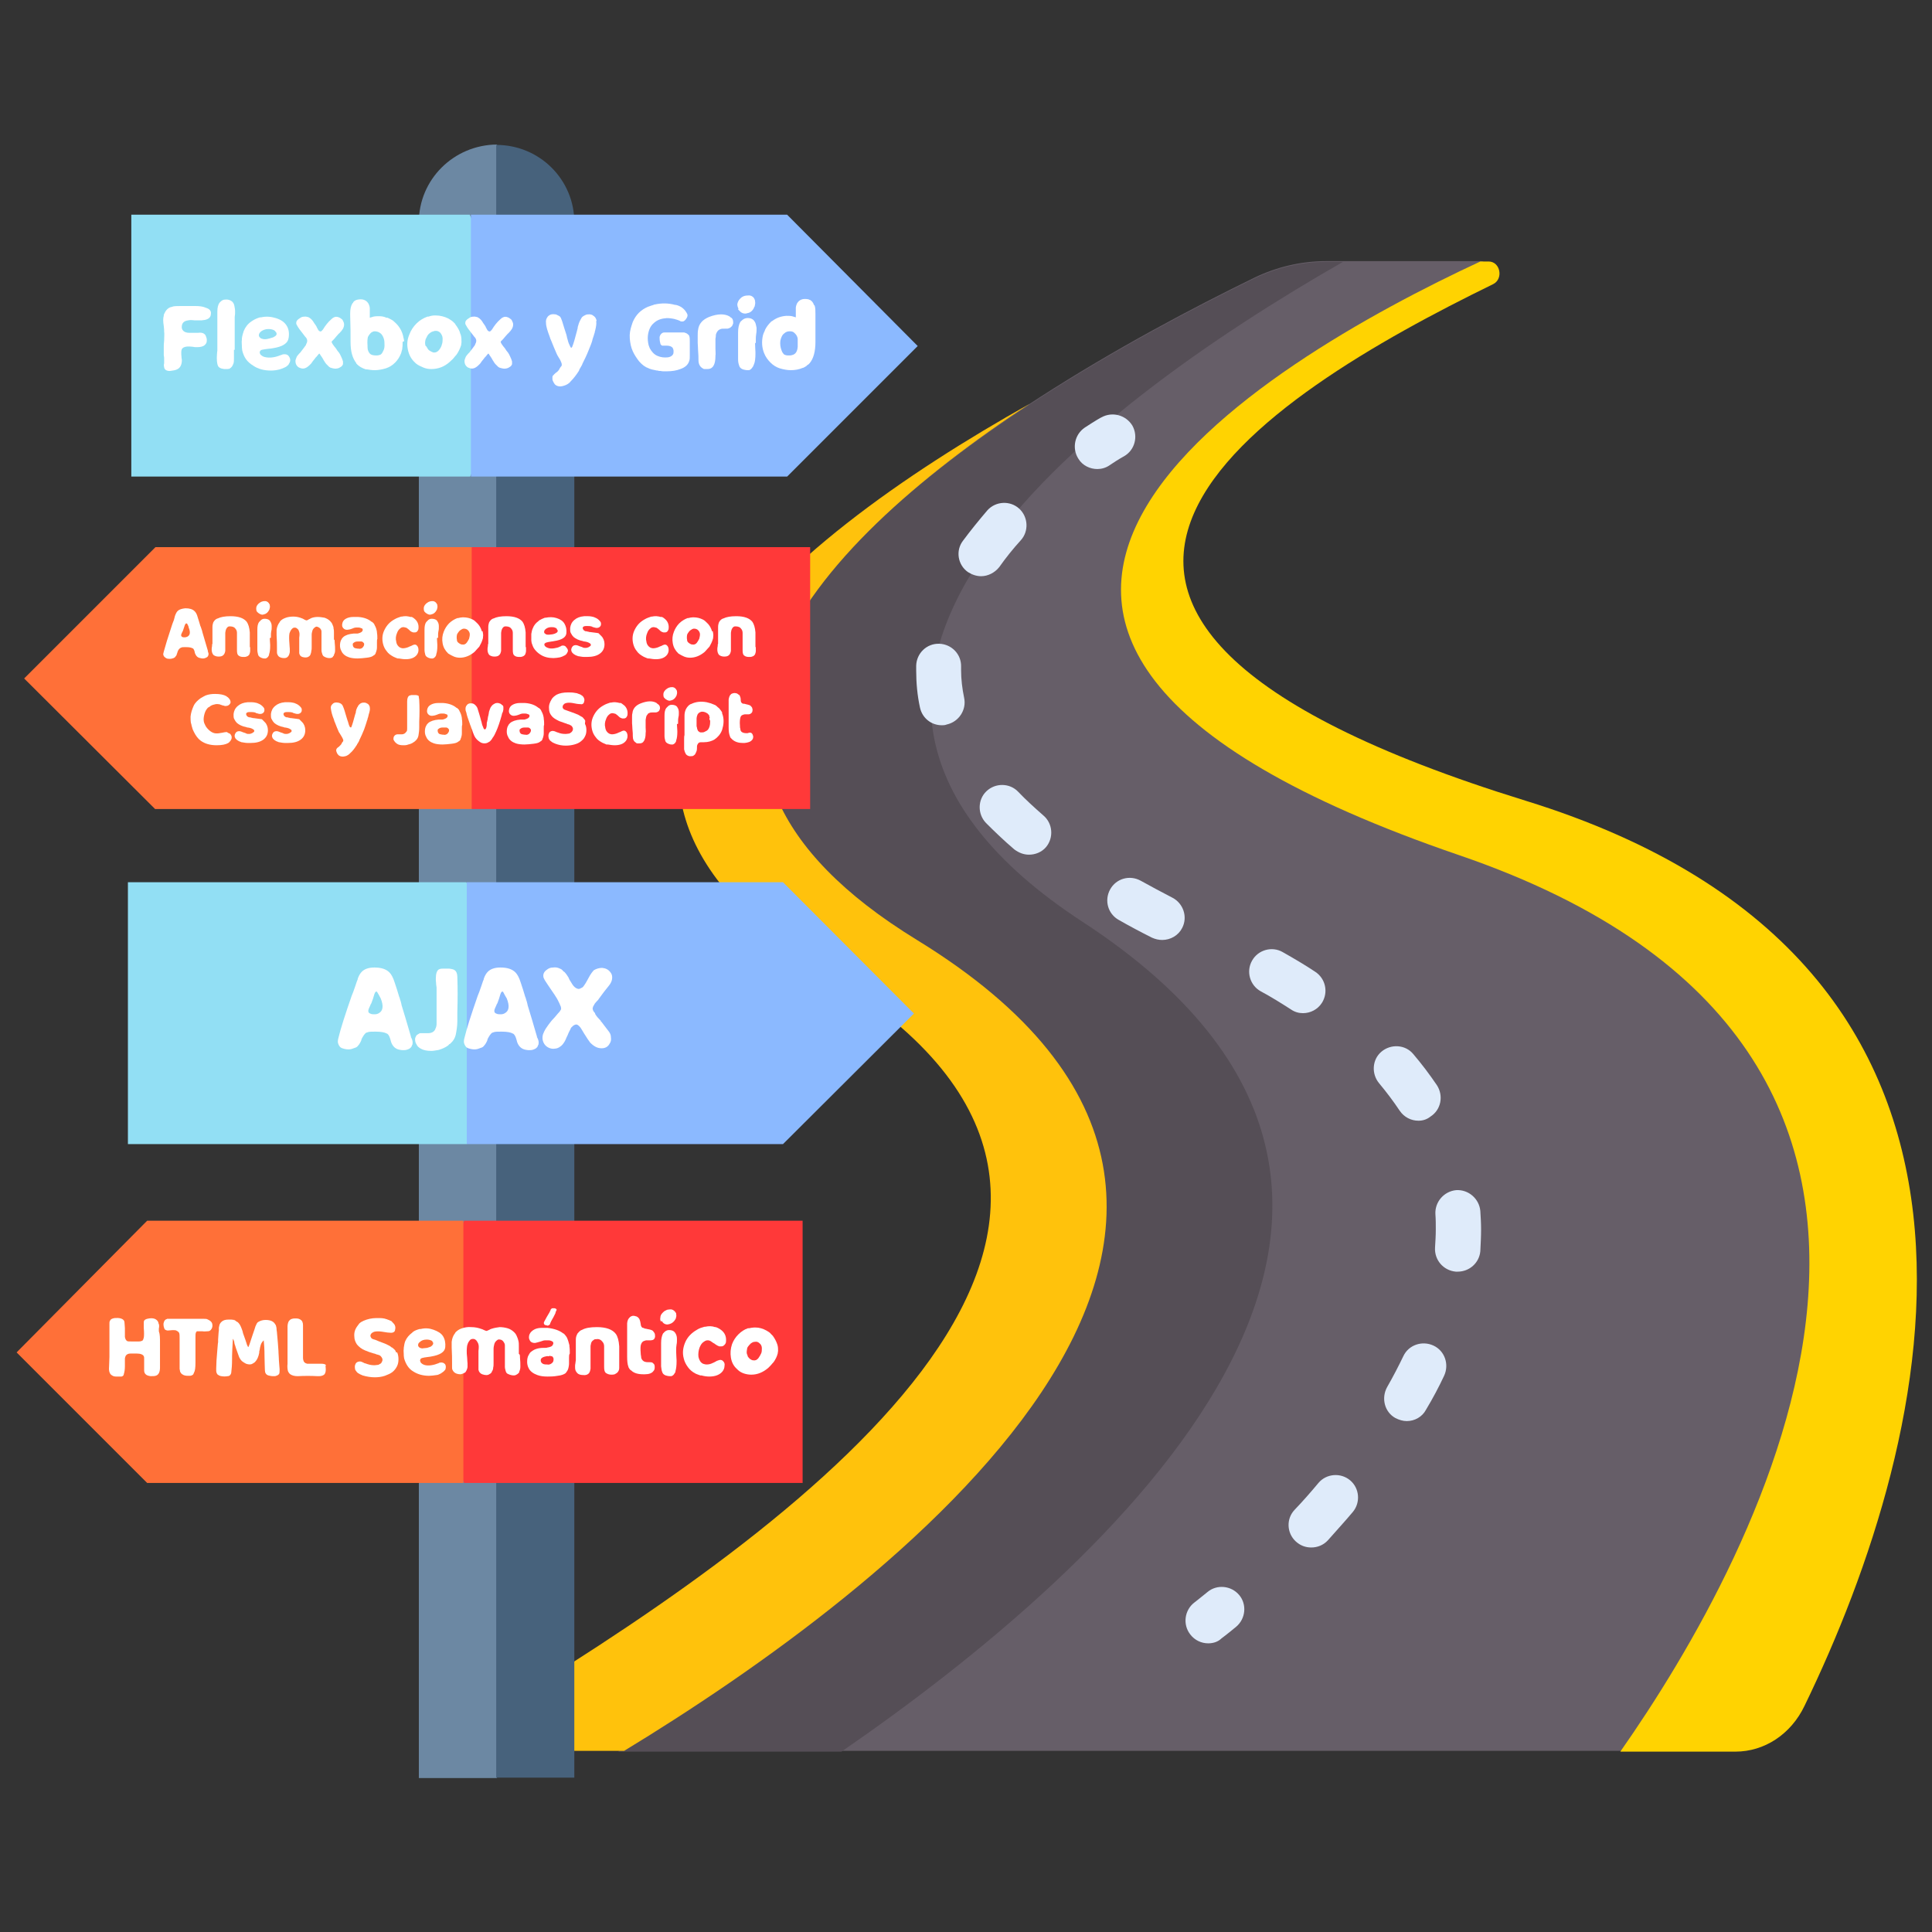 <?xml version="1.0" encoding="utf-8"?>
<!-- Generator: Adobe Illustrator 22.0.0, SVG Export Plug-In . SVG Version: 6.00 Build 0)  -->
<svg version="1.1" id="Layer_1" xmlns="http://www.w3.org/2000/svg" xmlns:xlink="http://www.w3.org/1999/xlink" x="0px" y="0px"
	 viewBox="0 0 512 512" style="enable-background:new 0 0 512 512;" xml:space="preserve">
<rect x="0" y="0" width="512" height="512" fill="#333333" stroke="none"/>
<style type="text/css">
	.st0{fill:#665E68;}
	.st1{fill:#554E56;}
	.st2{fill:#DFEBFA;}
	.st3{fill:#FFD301;}
	.st4{fill:#FFC20C;}
	.st5{fill:#6C88A3;}
	.st6{fill:#47627C;}
	.st7{fill:#92DFF4;}
	.st8{fill:#8BB9FF;}
	.st9{fill:#FF3939;}
	.st10{fill:#FF7038;}
	.st11{fill:#FFFFFF;}
</style>
<g>
	<g>
		<path class="st0" d="M390.7,226.5C220.1,168.2,335.1,98.4,393,70.8c0.8-0.4,0.5-1.6-0.4-1.6h-41.2c-6.5,0-13,1.5-19,4.4
			c-65.6,32-197.8,110.1-91,175.4c122.5,75-8.8,172.9-77.5,215h269.5C469.4,412.7,544,279,390.7,226.5z"/>
		<path class="st1" d="M163.8,464.2H223c70.7-48.7,178.7-145,63.9-219.9c-95.8-62.5,0.7-135.8,69-174.9h-4.5c-6.5,0-13,1.5-19,4.4
			c-65.6,32-197.8,110.1-91,175.4C363.9,324.2,232.6,422.2,163.8,464.2L163.8,464.2z"/>
		<g>
			<path class="st2" d="M290.8,124.3c-1.9,0-3.9-0.9-5-2.7c-1.8-2.8-1-6.5,1.7-8.3c2.6-1.7,4.3-2.7,4.4-2.7c2.9-1.6,6.5-0.6,8.2,2.2
				c1.6,2.9,0.6,6.5-2.2,8.1c0,0-1.5,0.8-3.7,2.3C293.1,124,291.9,124.3,290.8,124.3z"/>
		</g>
		<g>
			<path class="st2" d="M347.5,410.1c-1.5,0-2.9-0.5-4.1-1.6c-2.4-2.2-2.6-6-0.3-8.4c2.2-2.3,4.3-4.7,6.3-7.1
				c2.1-2.5,5.9-2.8,8.4-0.7s2.8,5.9,0.7,8.4c-2.1,2.5-4.4,5-6.6,7.5C350.7,409.5,349.1,410.1,347.5,410.1L347.5,410.1z"/>
			<path class="st2" d="M372.8,376.6c-1,0-2-0.3-3-0.8c-2.9-1.6-3.8-5.3-2.2-8.2c1.6-2.8,3-5.5,4.3-8.2c1.4-3,5-4.2,8-2.8
				c3,1.4,4.2,5,2.8,8c-1.4,3-3,6-4.8,9C376.9,375.5,374.9,376.6,372.8,376.6z"/>
			<path class="st2" d="M386.3,337c-0.2,0-0.3,0-0.5,0c-3.3-0.3-5.7-3.1-5.5-6.4c0.1-1.6,0.2-3.2,0.2-4.8c0-1.3,0-2.7-0.1-4
				c-0.2-3.3,2.3-6.1,5.5-6.4c3.3-0.2,6.1,2.3,6.4,5.5c0.1,1.6,0.2,3.2,0.2,4.9c0,1.9-0.1,3.8-0.2,5.8
				C392,334.7,389.4,337,386.3,337z"/>
			<path class="st2" d="M375.9,297c-1.9,0-3.8-0.9-5-2.7c-1.6-2.4-3.4-4.8-5.4-7.2c-2.1-2.5-1.9-6.3,0.6-8.4s6.3-1.9,8.4,0.6
				c2.3,2.7,4.4,5.5,6.3,8.3c1.8,2.8,1.1,6.5-1.7,8.3C378.1,296.7,377,297,375.9,297L375.9,297z"/>
			<path class="st2" d="M345.3,268.5c-1.1,0-2.2-0.3-3.2-1c-2.5-1.6-5.2-3.3-8-4.8c-2.9-1.6-3.9-5.3-2.3-8.1
				c1.6-2.9,5.3-3.9,8.1-2.3c3,1.7,5.9,3.4,8.6,5.2c2.8,1.8,3.6,5.5,1.8,8.3C349.2,267.5,347.3,268.5,345.3,268.5L345.3,268.5z"/>
			<path class="st2" d="M308,249.1c-0.9,0-1.8-0.2-2.7-0.6c-3-1.5-6-3.1-8.8-4.7c-2.9-1.6-3.9-5.2-2.3-8.1s5.2-3.9,8.1-2.3
				c2.7,1.5,5.5,3,8.4,4.5c2.9,1.5,4.1,5.1,2.6,8C312.3,247.9,310.2,249.1,308,249.1L308,249.1z"/>
			<path class="st2" d="M272.7,226.5c-1.4,0-2.7-0.5-3.9-1.4c-2.7-2.3-5.2-4.7-7.5-7c-2.3-2.4-2.2-6.2,0.1-8.4
				c2.4-2.3,6.2-2.2,8.4,0.1c2,2.1,4.3,4.2,6.7,6.3c2.5,2.1,2.8,5.9,0.7,8.4C276.1,225.8,274.4,226.5,272.7,226.5L272.7,226.5z"/>
			<path class="st2" d="M249.6,192.2c-2.8,0-5.2-1.9-5.8-4.7c-0.7-3.2-1-6.5-1-9.8c0-0.4,0-0.8,0-1.3c0.1-3.3,2.8-5.9,6.1-5.8
				s5.9,2.8,5.8,6.1c0,0.3,0,0.6,0,0.9c0,2.4,0.3,4.9,0.8,7.3c0.7,3.2-1.4,6.4-4.6,7.1C250.4,192.2,250,192.2,249.6,192.2
				L249.6,192.2z"/>
			<path class="st2" d="M260,152.7c-1.2,0-2.4-0.4-3.5-1.1c-2.7-1.9-3.3-5.7-1.3-8.3c2-2.7,4.2-5.4,6.5-8.1c2.2-2.4,6-2.6,8.4-0.4
				c2.4,2.2,2.6,6,0.4,8.4c-2.1,2.3-4,4.7-5.7,7.1C263.6,151.8,261.8,152.7,260,152.7z"/>
		</g>
		<g>
			<path class="st2" d="M320.2,435.5c-1.8,0-3.6-0.8-4.8-2.4c-2-2.6-1.5-6.4,1.1-8.4c0,0,1.3-1,3.5-2.8c2.5-2.1,6.3-1.7,8.4,0.8
				c2.1,2.5,1.7,6.3-0.8,8.4c-2.4,2-3.9,3.1-3.9,3.1C322.8,435.1,321.5,435.5,320.2,435.5z"/>
		</g>
		<path class="st3" d="M404.3,212.2c-162.6-50.2-68.8-107.5-8.6-136.9c2.8-1.4,1.9-6-1.2-6h-2.2c-56.6,26.3-179.5,97.8-5.7,157.3
			C540,279,465.4,412.8,429.4,464.2h30.5c7.7,0,14.7-4.6,18.3-12.1C512.8,380.8,545.1,255.7,404.3,212.2L404.3,212.2z"/>
		<g>
			<g>
				<path class="st4" d="M243,249.1C164,200.7,214.1,145.6,272.9,107c-65.8,36.9-141.3,97.6-52.8,151.7
					c103.6,63.5-5.1,143.3-84.2,191.8c-5.9,3.6-3.6,13.5,3.2,13.5h26.3C234.2,422.2,365.5,324.2,243,249.1z"/>
			</g>
		</g>
	</g>
</g>
<g>
	<path class="st5" d="M111,58.9v412.3h20.7l13-281.9l-13-151C120.2,38.4,111,47.6,111,58.9L111,58.9z"/>
	<path class="st6" d="M152.2,58.9v412.2h-20.7V38.4C143.1,38.4,152.2,47.7,152.2,58.9L152.2,58.9z"/>
	<path class="st7" d="M139.4,91.7l-14.8,34.6H34.8V56.9h89.7L139.4,91.7z"/>
	<path class="st8" d="M243.2,91.7l-34.6,34.6h-83.8V56.9h83.8L243.2,91.7z"/>
	<path class="st9" d="M110.2,179.8l14.8,34.6h89.7V145H125L110.2,179.8z"/>
	<path class="st10" d="M6.4,179.8l34.7,34.6H125V145H41.2L6.4,179.8z"/>
	<path class="st7" d="M138.5,268.6l-14.8,34.6H33.9v-69.4h89.7L138.5,268.6z"/>
	<path class="st8" d="M242.2,268.6l-34.7,34.6h-83.8v-69.4h83.8L242.2,268.6z"/>
	<path class="st9" d="M108.2,358.4L123,393h89.7v-69.5H123L108.2,358.4z"/>
	<path class="st10" d="M4.4,358.4L39,393h83.8v-69.5H39L4.4,358.4z"/>
</g>
<g>
	<path class="st11" d="M55.9,82.8c0,0.3,0,0.6-0.1,0.9c-0.3,0.8-1.1,1.1-2.4,1.2h-0.1h-0.3c-0.3,0-0.6,0-1.1,0h-0.3
		c-0.8-0.1-1.4-0.1-1.7,0c-1,0.1-1.6,0.6-1.7,1.4c-0.1,0.6,0,1,0.4,1.4c0.3,0.3,0.9,0.5,1.5,0.5h0.1h0.3c0.7,0,1.3,0,1.5,0
		c0.1,0,0.3,0,0.5,0c0.7-0.1,1.2,0,1.5,0.2s0.5,0.4,0.6,0.8c0.1,0.3,0.2,0.5,0.2,0.8l0,0c0,0.1,0,0.2,0,0.3c0,0.5-0.2,0.8-0.5,1.1
		c-0.4,0.4-1.1,0.6-2,0.6h-0.3l0,0c-0.2,0-0.5,0-0.9-0.1c-0.9-0.1-1.5-0.1-1.9,0c-0.5,0.1-0.8,0.3-1,0.6c-0.2,0.4-0.2,1.1-0.1,2.1
		c0,0.4,0.1,0.6,0.1,0.8c0,1.2-0.4,2.1-1.3,2.5c-0.4,0.2-1,0.3-1.8,0.4c-0.1,0-0.2,0-0.3,0c-0.3,0-0.6-0.1-0.8-0.2
		c-0.3-0.2-0.5-0.5-0.5-0.8c-0.1-0.4-0.1-0.7,0-1c0-0.3,0-0.5,0-0.6c0-0.2,0-0.3,0-0.6c0-0.2,0-0.5-0.1-1c0-0.2,0-0.4,0-0.7v-0.2
		v-0.1c0-0.4,0-0.7,0-1c0-0.4,0-1.1,0.1-1.9c0-1,0.1-1.8,0-2.3c0-0.3,0-0.8-0.1-1.5c-0.2-1.2-0.2-2.1,0-2.7c0,0,0-0.1,0-0.2l0,0l0,0
		l0.1-0.3l0,0c0.4-0.9,0.9-1.5,1.7-1.8h0.1l0,0l0.3-0.1l0,0l0,0c0.5-0.2,1.3-0.2,2.4-0.2c0.2,0,0.3,0,0.4,0c0.7,0,1.7,0,3,0h0.3
		c1.1,0,2,0.1,2.7,0.4C55.4,81.8,55.8,82.2,55.9,82.8z"/>
	<path class="st11" d="M62,92.7c0,0.2,0,0.5,0,0.9c0,0.5,0,1,0,1.5s0,1-0.2,1.4c-0.2,0.5-0.4,0.8-0.7,1l0,0l0,0l-0.4,0.3v-0.1
		c-0.2,0.1-0.3,0.1-0.5,0.1c-0.1,0-0.2,0-0.3,0h0c0,0,0,0-0.1,0c0,0,0,0-0.1,0l0,0h-0.3l0,0c-0.9-0.1-1.5-0.4-1.7-1
		s-0.3-1.5-0.2-2.9c0-0.5,0.1-0.8,0.1-1v-4.2c0-0.1,0-0.3,0-0.5v-0.3v-0.1c0-0.8,0-1.3,0-1.8c0-0.9,0-1.9,0-2.9V83v-0.4
		c0-1.1,0.2-1.9,0.6-2.4l0,0l0.2-0.2l0.1-0.1l0,0c0.3-0.3,0.7-0.5,1.1-0.5c0.8-0.1,1.4,0.1,1.9,0.5c0.3,0.3,0.5,0.6,0.6,1.1
		c0.1,0.5,0.2,1,0.2,1.5s0,1-0.1,1.5c0,0.5,0,0.8,0,1v7.7H62z"/>
	<path class="st11" d="M76.7,96.2l-0.2,0.3v0.1l0,0c-0.3,0.3-0.6,0.6-1.1,0.8s-0.9,0.4-1.3,0.5c-0.8,0.2-1.5,0.3-2.3,0.3
		c-1.8,0-3.4-0.4-4.7-1.3c-0.8-0.5-1.4-1-1.9-1.7s-0.8-1.5-1-2.3c0-0.3-0.1-0.5-0.1-0.9v-0.2v-0.1c0-0.6-0.1-1.1,0-1.6V90v-0.3l0,0
		c0.1-0.8,0.3-1.4,0.5-2c0.4-1,1.1-1.9,2-2.5l0,0l0.3-0.2l0,0c0.6-0.4,1.3-0.7,2-0.9l0,0h0.3l0,0c1.3-0.3,2.6-0.2,3.9,0.2
		c1.3,0.4,2.2,1,2.8,1.9c0.6,0.9,0.8,2,0.6,3.3c-0.2,1.5-1.6,2.4-4.3,2.8c-0.2,0-0.4,0.1-0.8,0.1c-0.9,0.1-1.6,0.2-2,0.3
		c-0.3,0.1-0.4,0.2-0.5,0.4s-0.1,0.4,0,0.6c0.1,0.2,0.1,0.3,0.3,0.4c0.2,0.2,0.5,0.4,0.9,0.5c0.7,0.2,1.5,0.2,2.2,0.1
		s1.4-0.3,2.1-0.6c0.1,0,0.1,0,0.3-0.1l0,0l0,0l0.3-0.1l0,0c0.8-0.1,1.3,0.1,1.6,0.6C77,95.1,77,95.7,76.7,96.2z M72.6,87.5
		c-0.4-0.2-0.9-0.3-1.5-0.3c-0.8,0-1.6,0.3-2.1,0.8c-0.3,0.3-0.4,0.6-0.4,0.9c0,0.3,0.3,0.6,0.6,0.8c0.3,0.1,0.6,0.2,1,0.2
		c0.4,0,0.8-0.1,1.2-0.2c0.4-0.1,0.7-0.2,1-0.3c0.2-0.1,0.3-0.2,0.5-0.3c0.3-0.2,0.4-0.4,0.4-0.6c0-0.2,0-0.3-0.2-0.5
		C72.9,87.7,72.8,87.6,72.6,87.5z"/>
	<path class="st11" d="M89,92.3c0.3,0.5,0.6,0.9,0.8,1.1c0.2,0.3,0.4,0.6,0.6,1.1c0.2,0.4,0.4,0.9,0.5,1.3c0,0.3,0,0.5,0,0.7
		c-0.1,0.3-0.3,0.6-0.7,0.8c-0.4,0.3-0.9,0.4-1.4,0.4c-0.3,0-0.6-0.1-1-0.2l0,0l-0.3-0.1l0,0c-0.1-0.1-0.2-0.1-0.3-0.2
		c-0.2-0.2-0.4-0.4-0.6-0.6l0,0l-0.2-0.2l0,0c-0.1-0.2-0.2-0.3-0.3-0.4c0-0.1-0.1-0.2-0.3-0.5c-0.2-0.4-0.4-0.7-0.6-1
		s-0.3-0.4-0.4-0.6s-0.2-0.2-0.2-0.2s-0.1,0.1-0.2,0.2c0,0-0.2,0.2-0.4,0.5c-0.3,0.3-0.5,0.5-0.6,0.7c-0.4,0.5-0.6,0.7-0.7,0.9
		s-0.3,0.4-0.4,0.5l-0.1,0.1l-0.1,0.1c-0.9,0.9-1.7,1.2-2.6,0.8c-0.4-0.1-0.7-0.4-0.9-0.7c-0.2-0.3-0.3-0.7-0.3-1.1
		c0-0.3,0.1-0.5,0.2-0.8c0.1-0.3,0.2-0.5,0.3-0.6s0.3-0.4,0.5-0.6l0.3-0.3c0.6-0.8,1.1-1.4,1.5-2v-0.1l0,0c0.4-0.7,0.4-1.2,0.1-1.7
		c-0.2-0.2-0.5-0.6-0.8-1c-0.8-1-1.4-1.8-1.7-2.4c-0.2-0.3-0.2-0.5-0.2-0.6c0-0.5,0.3-0.9,1-1.3l0,0l0,0l0.3-0.2l0,0
		c0.4-0.2,0.9-0.2,1.3-0.2l0,0l0.3,0.1c0,0,0,0,0.1,0h0.1c0.5,0.2,1,0.6,1.4,1.2c0.1,0.2,0.3,0.5,0.6,0.9c0.1,0.2,0.3,0.4,0.3,0.5
		s0.1,0.2,0.2,0.4c0.2,0.4,0.3,0.6,0.5,0.7c0.1,0.1,0.3,0.2,0.5,0.1c0.2-0.1,0.3-0.3,0.5-0.5c0.6-1,1.3-1.9,2.2-2.7
		c0.3-0.3,0.5-0.4,0.7-0.5c0.4-0.2,0.8-0.2,1.3,0c0.3,0.1,0.5,0.3,0.8,0.5l0,0l0,0l0.3,0.3h-0.1c0.5,0.7,0.5,1.4,0.1,2.2
		c-0.1,0.2-0.3,0.4-0.5,0.7L90.2,88l0,0c-0.1,0.1-0.2,0.3-0.4,0.4c-0.3,0.3-0.7,0.8-1.3,1.5L88,90.4c-0.1,0.1-0.1,0.1-0.1,0.2
		s0,0.1,0,0.1C88,91,88.4,91.6,89,92.3z"/>
	<path class="st11" d="M106.7,90.6c0,0.6,0,1.2-0.1,1.7v0.1v0.1c-0.1,0.4-0.2,0.8-0.3,1.1c-0.4,1-0.9,1.8-1.6,2.5
		c-0.7,0.7-1.5,1.2-2.4,1.5c-1,0.3-2,0.5-3,0.5c-0.7,0-1.4-0.1-2-0.2h-0.1h-0.2c-1-0.3-1.9-0.8-2.5-1.5l0,0l-0.1-0.1l0,0v-0.1
		c-1-1.3-1.5-3.1-1.5-5.5c0-2.2,0-4.6-0.1-7.2v-0.1v-0.1v-0.2c0-1.2,0.2-2.1,0.6-2.7l0,0l0.2-0.2v-0.1c0.3-0.4,0.7-0.6,1.2-0.7
		c1.1-0.2,1.9,0,2.5,0.6c0.2,0.2,0.4,0.5,0.5,0.8s0.2,0.6,0.2,0.8s0,0.5,0,0.9c0,0.2,0,0.4,0,0.5v0.2c0,0.5,0,0.8,0,1
		c0.4-0.1,0.7-0.2,1-0.3c0.5-0.1,1-0.1,1.5-0.1c0.6,0,1.3,0.1,1.9,0.4l0,0h0.1h0.2c0.5,0.2,1,0.5,1.5,0.8l0.1,0.1l0.1,0.1
		c1.2,1,2,2.2,2.4,3.7c0.1,0.5,0.2,0.9,0.3,1.4v0.1L106.7,90.6z M99.8,94.2c0.4,0,0.7-0.1,1-0.2c0.2-0.1,0.5-0.4,0.6-0.7
		c0.3-0.5,0.5-1,0.5-1.7s0-1.3-0.2-1.9s-0.5-1.1-0.9-1.4c-0.4-0.3-0.9-0.5-1.5-0.5c-0.3,0-0.5,0.1-0.7,0.2c-0.2,0.1-0.3,0.2-0.4,0.3
		c-0.3,0.3-0.5,0.6-0.7,1c-0.1,0.5-0.2,1.2-0.1,2.3c0,0.2,0,0.3,0,0.4c0,0.8,0.3,1.4,0.7,1.8C98.5,94.1,99,94.2,99.8,94.2z"/>
	<path class="st11" d="M122.1,88.7c0.2,0.7,0.2,1.4,0.2,2c0,0.3-0.1,0.5-0.1,0.8c-0.3,0.9-0.7,1.8-1.3,2.6l-0.1,0.1l-0.1,0.1
		c-0.4,0.5-0.7,0.9-1.2,1.3l-0.1,0.1l-0.1,0.1c-1.5,1.4-3.2,2-5,2c-0.7,0-1.4-0.1-2.1-0.4c-0.7-0.3-1.4-0.6-2-1.1
		c-0.1-0.1-0.1-0.1-0.2-0.2c-1-0.9-1.6-2-1.9-3.4c-0.3-1.4-0.2-2.7,0.4-4.1c0.4-1.1,1.1-2.1,1.9-2.9c0.8-0.8,1.8-1.4,2.9-1.8h0.1
		h0.2c0.5-0.2,1.1-0.3,1.6-0.3h0.2h0.1c1.1,0,2.3,0.3,3.3,0.8c0.5,0.3,1,0.6,1.4,1c0.1,0.1,0.2,0.2,0.3,0.3l0.1,0.1l0.1,0.2
		c0.6,0.8,1.1,1.6,1.3,2.5L122.1,88.7L122.1,88.7z M113.1,92c0.2,0.4,0.4,0.7,0.7,0.9c0.3,0.2,0.7,0.4,1,0.5
		c0.7,0.1,1.2-0.2,1.6-0.7c0.3-0.4,0.6-0.9,0.7-1.4c0.2-0.5,0.2-1.1,0.2-1.6c0-0.6-0.3-1.1-0.6-1.5c-0.4-0.4-0.9-0.6-1.5-0.5
		c-0.4,0.1-0.8,0.2-1.2,0.5c-0.4,0.3-0.7,0.6-0.9,1.1c-0.1,0.2-0.2,0.4-0.3,0.6c-0.2,0.7-0.2,1.3,0,1.8C113,91.7,113,91.9,113.1,92z
		"/>
	<path class="st11" d="M133.8,92.3c0.3,0.5,0.6,0.9,0.8,1.1c0.2,0.3,0.4,0.6,0.6,1.1c0.2,0.4,0.4,0.9,0.5,1.3c0,0.3,0,0.5,0,0.7
		c-0.1,0.3-0.3,0.6-0.7,0.8c-0.4,0.3-0.9,0.4-1.4,0.4c-0.3,0-0.6-0.1-1-0.2l0,0l-0.3-0.1l0,0c-0.1-0.1-0.2-0.1-0.3-0.2
		c-0.2-0.2-0.4-0.4-0.6-0.6l0,0l-0.2-0.2l0,0c-0.1-0.2-0.2-0.3-0.3-0.4c0-0.1-0.1-0.2-0.3-0.5c-0.2-0.4-0.4-0.7-0.6-1
		c-0.2-0.3-0.3-0.4-0.4-0.6c-0.1-0.2-0.2-0.2-0.2-0.2s-0.1,0.1-0.2,0.2c0,0-0.2,0.2-0.4,0.5c-0.3,0.3-0.5,0.5-0.6,0.7
		c-0.4,0.5-0.6,0.7-0.7,0.9c-0.1,0.2-0.3,0.4-0.4,0.5l-0.1,0.1l-0.1,0.1c-0.9,0.9-1.7,1.2-2.6,0.8c-0.4-0.1-0.7-0.4-0.9-0.7
		s-0.3-0.7-0.3-1.1c0-0.3,0.1-0.5,0.2-0.8s0.2-0.5,0.3-0.6s0.3-0.4,0.5-0.6l0.3-0.3c0.6-0.8,1.1-1.4,1.5-2v-0.1l0,0
		c0.4-0.7,0.4-1.2,0.1-1.7c-0.2-0.2-0.5-0.6-0.8-1c-0.8-1-1.4-1.8-1.7-2.4c-0.2-0.3-0.2-0.5-0.2-0.6c0-0.5,0.3-0.9,1-1.3l0,0l0,0
		l0.3-0.2l0,0c0.4-0.2,0.9-0.2,1.3-0.2l0,0l0.3,0.1c0,0,0,0,0.1,0h0.1c0.5,0.2,1,0.6,1.4,1.2c0.1,0.2,0.3,0.5,0.6,0.9
		c0.1,0.2,0.3,0.4,0.3,0.5s0.1,0.2,0.2,0.4c0.2,0.4,0.3,0.6,0.5,0.7c0.1,0.1,0.3,0.2,0.5,0.1c0.2-0.1,0.3-0.3,0.5-0.5
		c0.6-1,1.3-1.9,2.2-2.7c0.3-0.3,0.5-0.4,0.7-0.5c0.4-0.2,0.8-0.2,1.3,0c0.3,0.1,0.5,0.3,0.8,0.5l0,0l0,0l0.3,0.3h-0.1
		c0.5,0.7,0.5,1.4,0.1,2.2c-0.1,0.2-0.3,0.4-0.5,0.7L135,88l0,0c-0.1,0.1-0.2,0.3-0.4,0.4c-0.3,0.3-0.7,0.8-1.3,1.5l-0.5,0.5
		c-0.1,0.1-0.1,0.1-0.1,0.2s0,0.1,0,0.1C132.8,91,133.2,91.6,133.8,92.3z"/>
	<path class="st11" d="M158,85.2c0.1,0.5,0,1.3-0.3,2.5c-0.1,0.2-0.1,0.4-0.1,0.5c0,0,0,0.1-0.1,0.2l-0.1,0.4l0,0
		c-0.1,0.3-0.2,0.6-0.3,0.9L157,90v0.1l0,0c-0.2,0.8-0.6,1.7-1,2.7c-0.5,1.3-1.1,2.5-1.6,3.5l0,0l-0.1,0.2v0.1
		c-0.3,0.5-0.5,0.9-0.8,1.4v0.1l-0.1,0.2c-0.7,1.1-1.4,2-2.2,2.8c-0.2,0.3-0.5,0.5-0.8,0.7c-0.3,0.2-0.6,0.3-0.9,0.4
		c-0.3,0.1-0.7,0.2-1,0.2c-0.5,0-0.9-0.1-1.3-0.4l0,0l-0.1-0.1l-0.1-0.1l0,0c-0.2-0.3-0.4-0.6-0.5-0.9c-0.1-0.2-0.1-0.3-0.1-0.5l0,0
		V100l0,0c0-0.3,0.1-0.5,0.3-0.6c0.1-0.2,0.4-0.4,0.6-0.6c0.3-0.2,0.5-0.4,0.6-0.5c0.2-0.2,0.3-0.4,0.5-0.8c0.2-0.3,0.3-0.4,0.4-0.5
		c0.1-0.2,0.1-0.5,0-0.8c-0.1-0.3-0.3-0.8-0.7-1.4c-0.3-0.5-0.5-0.8-0.6-1.1c-0.4-0.9-0.9-2.1-1.5-3.6c-0.1-0.2-0.2-0.4-0.3-0.8
		c-0.6-1.6-1-2.8-1-3.7c-0.1-0.7,0.1-1.2,0.4-1.6c0.1-0.2,0.3-0.3,0.4-0.4c0.4-0.3,0.9-0.4,1.6-0.3c0.1,0,0.2,0,0.3,0.1l-0.1-0.1
		l0.6,0.3c0.2,0.1,0.4,0.2,0.5,0.3c0.2,0.2,0.4,0.7,0.6,1.3c0.3,1.1,0.7,2.2,1.1,3.5l0.1,0.4c0,0.2,0.1,0.4,0.2,0.8
		c0.2,0.9,0.5,1.5,0.7,1.9l0,0c0,0.1,0.1,0.1,0.1,0.2c0.1,0.2,0.3,0.2,0.3,0.1c0,0,0-0.1,0.1-0.1c0.4-0.9,0.8-2.4,1.3-4.3
		c0.1-0.3,0.1-0.5,0.2-0.8v-0.2c0.1-0.4,0.2-0.7,0.3-1c0.1-0.3,0.2-0.5,0.4-0.9c0.2-0.3,0.3-0.6,0.5-0.8c0.2-0.2,0.4-0.3,0.8-0.5
		s0.7-0.2,1.1-0.2c0.1,0,0.3,0,0.5,0.1h0.1l0.2,0.1c0.3,0.2,0.6,0.4,0.8,0.7c0.1,0.2,0.2,0.4,0.3,0.7L158,85.2L158,85.2z"/>
	<path class="st11" d="M182.7,89.2c0.1,0.3,0.1,0.8,0.1,1.5v0.2c0,0.2,0,0.3,0,0.4v2.5V94v0.1c0,0.6,0,1.1-0.1,1.4
		c0,0.1-0.1,0.2-0.1,0.3c-0.3,0.9-1.1,1.6-2.3,2c-1,0.4-2.2,0.6-3.6,0.6c-0.1,0-0.2,0-0.4,0l0,0H176c-0.3,0-0.6,0-1-0.1h-0.3l0,0
		c-0.2,0-0.3-0.1-0.4-0.1h-0.2c-0.5-0.1-1-0.2-1.4-0.3c-0.2-0.1-0.4-0.1-0.6-0.2l-0.2-0.1c-0.9-0.3-1.7-0.9-2.5-1.8
		c-0.7-0.9-1.3-1.8-1.7-2.7c-0.5-1.1-0.7-2.2-0.8-3.4c-0.1-1.2,0.1-2.3,0.5-3.5c0.1-0.3,0.2-0.6,0.3-0.9c0.4-0.9,0.9-1.7,1.6-2.4
		s1.5-1.2,2.4-1.6l0,0l0.3-0.1l0,0c0.3-0.1,0.8-0.3,1.2-0.4l0.2-0.1h0.1l0,0c1.8-0.4,3.6-0.4,5.4,0.1c0.1,0,0.1,0,0.2,0
		c1.3,0.3,2.2,1,2.8,2c0.2,0.3,0.3,0.5,0.3,0.8c0,0.2-0.1,0.5-0.3,0.8c-0.3,0.5-0.7,0.8-1,0.8c-0.1,0-0.2,0-0.3,0l0,0l0,0l-0.4-0.1
		h0.1l0,0c-0.1,0-0.1-0.1-0.2-0.1c-0.2-0.1-0.5-0.2-0.8-0.3c-0.1,0-0.2,0-0.3-0.1c-0.8-0.2-1.6-0.3-2.3-0.3
		c-1.3,0.1-2.4,0.4-3.3,1.2c-1,0.8-1.5,1.9-1.7,3.4c-0.1,0.9,0,1.8,0.2,2.6c0.1,0.3,0.2,0.5,0.3,0.8c0.5,0.9,1.1,1.6,2,2
		c0.9,0.4,1.8,0.5,2.8,0.4c0.6-0.1,1-0.3,1.3-0.7c0.2-0.3,0.2-0.6,0.2-0.9c0-0.4-0.1-0.7-0.3-1c-0.3-0.3-0.8-0.5-1.5-0.5
		c-0.1,0-0.2,0-0.4,0c-0.1,0-0.2,0-0.4,0c-0.1,0-0.3,0-0.4,0c-0.1,0-0.2-0.1-0.3-0.2c-0.1-0.1-0.2-0.2-0.2-0.4
		c-0.2-0.7-0.2-1.2-0.2-1.5c0,0,0-0.1,0-0.2l0,0c0.1-0.5,0.4-0.9,0.8-1.1c0.2-0.1,0.5-0.1,1-0.1c0.2,0,0.5,0,1,0l0,0h0.3l0,0l0,0
		c0.5,0,0.9,0,1.2,0c0.2,0,0.4,0,0.8,0c0.6,0,1.1,0,1.4,0c0.3,0.1,0.7,0.2,1,0.5C182.6,88.9,182.6,88.8,182.7,89.2z"/>
	<path class="st11" d="M194.3,85.4v0.2v0.1c-0.1,0.3-0.2,0.5-0.3,0.7c-0.2,0.2-0.4,0.4-0.6,0.5c-0.3,0.1-0.5,0.2-0.6,0.2
		c-0.2,0-0.4,0-0.7,0c-0.5,0-0.9,0-1.1,0.1c-0.3,0.1-0.5,0.2-0.7,0.4s-0.3,0.4-0.4,0.6c-0.1,0.2-0.2,0.4-0.2,0.8s-0.1,0.6-0.1,0.8
		s0,0.5,0,0.8v0.1c0,0.4,0,0.9,0,1.7c0,0.8,0.1,1.5,0,1.8v0.2c0,1.2-0.2,2-0.5,2.5c-0.1,0.2-0.2,0.3-0.3,0.4
		c-0.4,0.4-0.8,0.5-1.4,0.5c-0.1,0-0.3,0-0.4,0h-0.1h-0.2l0,0c-0.2,0-0.4-0.1-0.5-0.2c-0.7-0.4-1.1-1.1-1.1-2.2v-0.1
		c0-0.5,0-1.4-0.1-2.4c0-0.9-0.1-1.5-0.1-2v-0.1v-0.3c0-0.4,0-0.8,0-1.2V89v-0.1c0-0.5,0-1,0.1-1.5c0.2-1.6,1.2-2.7,2.9-3.4
		c2.3-0.9,4.2-0.9,5.5-0.1l0.1,0.1l0.1,0.1l0,0C194.1,84.3,194.3,84.8,194.3,85.4z"/>
	<path class="st11" d="M195.7,81.8c-0.2-0.4-0.3-0.8-0.3-1.2c0.1-0.5,0.3-1,0.7-1.4l0.1-0.1l0.1-0.1c0.3-0.3,0.7-0.5,1.1-0.6
		c0.4-0.1,0.9-0.1,1.3-0.1c0.6,0.1,1.1,0.5,1.3,1.1l0,0l0,0l0.1,0.3l0,0c0,0.1,0,0.2,0,0.2c0.1,0.4,0,0.8-0.1,1.3l0,0l-0.2,0.3v0.1
		c-0.4,0.8-1,1.3-1.8,1.4c-0.2,0.1-0.4,0.1-0.5,0.1c-0.4,0-0.8-0.1-1.2-0.4c-0.1-0.1-0.2-0.2-0.3-0.3c-0.1-0.1-0.2-0.2-0.3-0.3
		l-0.1-0.1L195.7,81.8z M200.1,91c0,1,0.1,1.8,0.1,2.3v0.3v0.1c0,1.2-0.1,2.2-0.4,2.9l-0.1,0.1v0.2c-0.1,0.1-0.1,0.2-0.2,0.3
		c-0.3,0.5-0.6,0.8-1,0.9h-0.2h-0.1c-0.1,0-0.2,0-0.2,0c-0.3,0-0.7-0.1-1.1-0.2c-0.5-0.2-0.9-0.5-1-1c-0.2-0.5-0.3-1-0.3-1.7
		c0-0.5,0-1.2,0-2.2c0-1.5,0-2.6,0-3.3c0-0.1,0-0.3,0-0.5c0-0.3,0-0.6,0-0.8v-0.2v-0.1c0-1.2,0.2-2.1,0.6-2.8l0,0l0,0l0,0l0.1-0.1
		l0.1-0.1c0.6-0.6,1.2-0.9,2.1-0.8c0.8,0.1,1.3,0.5,1.6,1.1c0.2,0.4,0.3,1,0.4,1.5c0,0.6,0,1.1-0.1,1.6c-0.1,0.6-0.1,1.1-0.1,1.4
		c0,0.2,0,0.5,0,0.9L200.1,91z"/>
	<path class="st11" d="M215.9,81c0.2,0.6,0.2,1.4,0.2,2.3c0,0.9,0,1.8,0,2.8c0,1.1,0,2.1,0,3.1v0.1c0,0.5,0,1,0,1.3
		c0,2.5-0.5,4.4-1.5,5.6c-0.2,0.2-0.3,0.4-0.6,0.5l0,0l-0.3,0.3l0,0c-0.2,0.1-0.3,0.2-0.5,0.3l0,0l-0.4,0.2h-0.1
		c-0.9,0.4-2,0.6-3.1,0.6c-1,0-2-0.2-3-0.5c-0.9-0.3-1.7-0.8-2.4-1.5c-0.7-0.7-1.3-1.5-1.7-2.5c-0.6-1.5-0.7-3.1-0.3-4.8
		c0.1-0.4,0.3-0.8,0.5-1.2v-0.1l0.1-0.2l0,0c0.4-0.8,1-1.5,1.6-2.1l0.2-0.1l0,0c1.2-0.9,2.4-1.3,3.8-1.4c0.5,0,1,0,1.5,0.1
		c0.3,0.1,0.6,0.2,1,0.3c0-0.2,0-0.5,0-1v-0.2c0-0.1,0-0.3,0-0.5c0-0.4,0-0.7,0-0.9s0.1-0.5,0.2-0.8c0.1-0.3,0.3-0.6,0.5-0.8
		c0.6-0.6,1.4-0.8,2.5-0.6c0.1,0,0.2,0,0.3,0.1l0,0l0,0l0.3,0.1l0,0c0.5,0.3,0.8,0.7,1,1.3L215.9,81L215.9,81z M209.9,94.1
		c0.9-0.2,1.4-0.9,1.5-2.2c0-0.1,0-0.2,0-0.4c0-0.4,0-0.6,0-0.8s0-0.5,0-0.8s-0.1-0.6-0.2-0.8c-0.1-0.2-0.2-0.4-0.4-0.6
		c-0.1-0.1-0.2-0.2-0.3-0.3c-0.3-0.3-0.7-0.4-1.1-0.4h-0.1h-0.1c-0.5,0-1,0.2-1.3,0.5c-0.6,0.4-0.9,1.1-1.1,2
		c-0.1,0.9,0,1.7,0.3,2.5c0.1,0.2,0.1,0.3,0.2,0.5c0.2,0.3,0.4,0.6,0.6,0.7s0.6,0.2,1,0.2C209.3,94.2,209.6,94.2,209.9,94.1z"/>
</g>
<g>
	<path class="st11" d="M55.2,173.7L55.2,173.7l-0.1,0.2l0,0c-0.1,0.2-0.3,0.3-0.5,0.4c-0.2,0.1-0.5,0.2-0.8,0.2
		c-0.2,0-0.4,0-0.7-0.1c-0.7-0.1-1.1-0.5-1.4-1.2c0-0.1-0.1-0.2-0.1-0.4c-0.1-0.5-0.3-0.8-0.4-0.9c-0.1-0.1-0.1-0.1-0.2-0.1
		c-0.3-0.2-0.9-0.3-1.7-0.3c-0.1,0-0.1,0-0.3,0c-0.4,0-0.8,0-0.9,0.1c-0.1,0-0.3,0.1-0.4,0.2c-0.3,0.2-0.5,0.5-0.7,1.1v0.1l0,0
		c-0.1,0.2-0.2,0.4-0.2,0.6c-0.1,0.1-0.2,0.3-0.3,0.4c-0.1,0.2-0.3,0.3-0.5,0.4c-0.3,0.1-0.6,0.2-1,0.2c-0.3,0-0.7,0-1-0.2
		s-0.6-0.4-0.7-0.8c-0.1-0.2,0-0.5,0.1-0.9c0.4-1.5,1.1-3.8,2.1-6.8l0.2-0.6c0.3-0.7,0.5-1.3,0.6-1.8v-0.1l0.1-0.2v-0.1
		c0.2-0.5,0.4-0.9,0.7-1.2c0.4-0.4,1.1-0.6,2-0.7c1.1,0,1.9,0.2,2.5,0.8c0.3,0.3,0.6,0.8,0.8,1.6c0.2,0.7,0.5,1.5,0.7,2.3l0.1,0.2
		c0.1,0.3,0.2,0.6,0.3,0.9l0.1,0.3l0,0v0.1c0.4,1.3,0.9,3.1,1.5,5.1v0.1l0,0l0,0v0.1l0,0C55.3,173.1,55.3,173.4,55.2,173.7z
		 M49.6,165.3C49.6,165.2,49.5,165.2,49.6,165.3l-0.2-0.1h-0.1l-0.1,0.1c-0.1,0.1-0.1,0.2-0.2,0.3c-0.2,0.5-0.3,1-0.5,1.5
		c0,0.1-0.1,0.2-0.2,0.4c-0.2,0.4-0.3,0.7-0.3,0.8c0,0.2,0.1,0.4,0.3,0.5c0.2,0.1,0.5,0.1,0.7,0.1s0.5-0.1,0.7-0.2
		c0.7-0.4,0.8-1.2,0.3-2.4C50,166,49.8,165.7,49.6,165.3L49.6,165.3z"/>
	<path class="st11" d="M66.3,171.6c0,0.3,0,0.6,0,0.9c0,0.3-0.1,0.6-0.2,0.9c-0.2,0.3-0.4,0.5-0.8,0.6c-0.2,0.1-0.5,0.1-0.8,0.1
		c-0.5,0-1-0.1-1.3-0.4c-0.3-0.2-0.4-0.7-0.4-1.4v-4.6c0-0.5-0.2-0.9-0.5-1.2c-0.1-0.1-0.1-0.1-0.2-0.2c-0.3-0.2-0.7-0.3-1.2-0.3
		h-0.1l0,0c-0.2,0-0.4,0.1-0.5,0.2s-0.2,0.2-0.3,0.4c-0.1,0.1-0.1,0.3-0.2,0.5c0,0.2-0.1,0.4-0.1,0.6s0,0.4,0,0.7v0.3
		c0,1,0,1.7,0,2.1c0,0.1,0,0.3,0,0.5v0.1l0,0v0.1c0,0.3,0,0.6,0,0.8v0.2l0,0c-0.1,0.5-0.2,0.8-0.5,1.1c-0.3,0.3-0.7,0.4-1.3,0.4
		s-1-0.2-1.3-0.4c-0.2-0.2-0.3-0.4-0.4-0.7c-0.1-0.3-0.1-0.6-0.1-0.8s0-0.5,0.1-0.9c0-0.3,0-0.5,0.1-0.6c0-0.5,0-1.3,0-2.3
		c0-0.5,0-0.9,0-1.1c0-0.1,0-0.2,0-0.4c0-0.1,0-0.2,0-0.3l0,0v-0.3l0,0c0-0.5,0.1-0.9,0.2-1.2c0.1-0.2,0.2-0.4,0.4-0.6l0.2-0.2l0,0
		c0.2-0.1,0.4-0.3,0.6-0.3c0.8-0.4,1.9-0.6,3.4-0.6c2.1,0,3.5,0.5,4.3,1.5c0.4,0.6,0.7,1.5,0.8,2.8c0,0.4,0,0.9,0,1.6v0.2
		c0,0.9,0,1.6,0,2L66.3,171.6L66.3,171.6z"/>
	<path class="st11" d="M68.1,162.1c-0.2-0.3-0.2-0.6-0.2-0.9c0-0.4,0.2-0.8,0.5-1.1l0.1-0.1l0.1-0.1c0.3-0.2,0.5-0.4,0.9-0.5
		c0.3-0.1,0.6-0.1,0.9-0.1c0.5,0.1,0.8,0.4,1,0.8l0,0l0,0l0.1,0.2l0,0c0,0.1,0,0.1,0,0.2c0.1,0.3,0,0.6-0.1,1l0,0l-0.1,0.2l0,0
		c-0.3,0.6-0.8,1-1.3,1.1c-0.1,0-0.3,0.1-0.4,0.1c-0.3,0-0.6-0.1-0.9-0.3c-0.1-0.1-0.2-0.1-0.3-0.2
		C68.3,162.3,68.3,162.3,68.1,162.1L68.1,162.1L68.1,162.1z M71.5,169.1c0,0.7,0.1,1.3,0.1,1.8v0.2v0.1c0,0.9-0.1,1.7-0.3,2.2v0.1
		v0.1c-0.1,0.1-0.1,0.2-0.1,0.2c-0.2,0.4-0.5,0.6-0.8,0.7h-0.1h-0.1c-0.1,0-0.1,0-0.2,0c-0.3,0-0.5-0.1-0.8-0.2
		c-0.4-0.2-0.7-0.4-0.8-0.8c-0.1-0.4-0.2-0.8-0.2-1.3c0-0.4,0-0.9,0-1.7c0-1.1,0-2,0-2.5c0-0.1,0-0.2,0-0.3c0-0.2,0-0.4,0-0.6V167
		v-0.1c0-0.9,0.1-1.6,0.5-2.1l0,0l0,0l0,0l0.1-0.1l0.1-0.1c0.4-0.5,0.9-0.7,1.6-0.6c0.6,0.1,1,0.3,1.2,0.8c0.2,0.3,0.3,0.7,0.3,1.2
		c0,0.5,0,0.9-0.1,1.2c-0.1,0.5-0.1,0.8-0.1,1.1c0,0.1,0,0.4,0,0.7L71.5,169.1z"/>
	<path class="st11" d="M88.7,170.3c0.1,0.8,0.1,1.4,0.1,1.8l0,0v0.2v0.1c0,0.4-0.1,0.8-0.3,1.1v0.1c0,0,0,0,0,0.1l-0.1,0.1
		c-0.1,0.1-0.2,0.2-0.2,0.3c-0.2,0.2-0.5,0.3-0.9,0.3c-0.4,0-0.9-0.1-1.4-0.4c-0.2-0.1-0.4-0.3-0.5-0.7c-0.1-0.3-0.2-0.6-0.2-1
		c0-0.3,0-0.7,0-1c0-0.3,0-0.4,0-0.5v-3.4c0-0.3-0.1-0.6-0.4-0.9c-0.2-0.2-0.4-0.3-0.7-0.4c-0.2-0.1-0.5,0-0.7,0.2
		c-0.3,0.2-0.5,0.5-0.6,0.8c-0.1,0.4-0.2,0.7-0.2,1.1c0,0.4,0,0.7,0,1.1c0,0.3,0,0.5,0,0.7c0,0.1,0,0.3,0,0.5c0,0.3,0,0.6,0,1
		c0,0.3,0,0.7-0.1,1c0,0.3-0.1,0.6-0.2,0.9s-0.3,0.5-0.5,0.6c-0.4,0.3-1,0.3-1.7,0.1c-0.5-0.2-0.7-0.5-0.8-1l0,0v-0.2l0,0
		c0-0.2,0-0.3,0-0.4s0-0.3,0-0.6v-0.2c0-0.9,0-1.6,0-2.1c0-0.1,0-0.3,0-0.6c0.1-0.7,0.1-1.2,0-1.5c-0.1-0.4-0.2-0.6-0.4-0.8
		c-0.1-0.1-0.3-0.2-0.4-0.3c-0.3-0.1-0.5-0.1-0.8,0c-0.2,0.1-0.4,0.3-0.6,0.6c-0.2,0.3-0.3,0.6-0.4,0.9c-0.1,0.6-0.1,1.5,0,2.7
		c0,0.6,0.1,1,0.1,1.3c0,0.2,0,0.4,0,0.6v0.1v0.2c-0.1,0.5-0.2,0.9-0.5,1.2l-0.1,0.1l0,0l0,0c-0.2,0.2-0.5,0.3-0.9,0.3
		c-0.7,0-1.2-0.2-1.5-0.5c-0.1-0.1-0.2-0.3-0.3-0.5c-0.1-0.2-0.1-0.4-0.1-0.6c0-0.2,0-0.4,0-0.6c0-0.1,0-0.2,0-0.3
		c0-1,0-2.2-0.1-3.6c0-0.4,0-0.7,0-1.1v-0.1v-0.2l0,0c0.1-0.8,0.4-1.5,0.8-2l0.1-0.2l0,0l0,0c0.3-0.4,0.8-0.7,1.3-0.9
		c0.7-0.3,1.5-0.4,2.3-0.4c0.8,0,1.6,0.2,2.3,0.5c0.1,0,0.2,0.1,0.4,0.2c0.3,0.2,0.6,0.3,0.7,0.3h0.1c0.1,0,0.3-0.1,0.6-0.3
		c0.2-0.1,0.3-0.1,0.4-0.2l0,0l0.2-0.1c0.5-0.2,1.1-0.3,1.7-0.3s1.2,0.1,1.8,0.2c0.6,0.2,1.1,0.5,1.5,0.9c0.3,0.3,0.5,0.6,0.6,0.9
		c0.2,0.4,0.3,0.7,0.3,1.1c0.1,0.3,0.1,0.7,0.1,1.1c0,0.4,0,0.8,0,1.1c0,0.3,0,0.6,0,0.7C88.7,169.5,88.7,169.8,88.7,170.3z"/>
	<path class="st11" d="M99.9,170.2c0,0.4,0,0.8,0,1v0.1v0.2c0,0.5-0.1,0.9-0.2,1.2l-0.1,0.2v0.1c-0.1,0.3-0.3,0.6-0.6,0.7
		c-0.3,0.3-0.9,0.5-1.8,0.6c-0.9,0.1-1.7,0.2-2.4,0.2c-0.9,0-1.7-0.1-2.3-0.3c-0.9-0.3-1.6-0.8-2-1.6v-0.1l-0.1-0.1
		c-0.2-0.4-0.3-0.9-0.3-1.3c0-0.6,0.1-1.1,0.3-1.5l0.1-0.1v-0.1c0.1-0.2,0.3-0.4,0.5-0.6c0.6-0.5,1.5-0.8,2.7-0.9c0.1,0,0.1,0,0.2,0
		c0.3,0,0.6,0,0.8,0c0.2,0,0.4-0.1,0.7-0.2c0.3-0.1,0.4-0.2,0.6-0.4c0.1-0.2,0.2-0.4,0.1-0.5c0-0.1-0.1-0.3-0.3-0.3
		c-0.2-0.1-0.5-0.2-0.8-0.2c-0.2,0-0.4,0-0.7,0c-0.2,0-0.6,0.1-1,0.3c-0.5,0.2-1,0.3-1.3,0.3c-0.4,0-0.7-0.1-1-0.4s-0.4-0.7-0.3-1.2
		c0.1-0.6,0.4-1,0.9-1.3c0.5-0.3,1.2-0.5,2-0.5l0,0c0.4,0,0.9,0,1.3,0c1.6,0.1,2.8,0.6,3.6,1.3h0.1l0.1,0.1l0,0
		c0.3,0.2,0.5,0.5,0.6,0.8c0.3,0.5,0.5,1.1,0.6,1.8l0,0v0.1v0.1c0.1,0.5,0.1,1.1,0.1,1.6C99.9,169.5,99.9,169.8,99.9,170.2z
		 M93.8,170.3c-0.2,0.1-0.4,0.3-0.3,0.6c0,0.3,0.1,0.5,0.3,0.7c0.2,0.2,0.5,0.2,1,0.3c0.1,0,0.1,0,0.2,0l0,0l0,0
		c0.4,0.1,0.7,0,1-0.2c0.3-0.3,0.5-0.6,0.5-0.9c0-0.1,0-0.1,0-0.2c0-0.1-0.1-0.2-0.2-0.3c-0.1-0.1-0.1-0.1-0.2-0.2
		c-0.1,0-0.2-0.1-0.3-0.1c-0.1,0-0.2,0-0.3,0s-0.2,0-0.3,0h-0.1h-0.3C94.4,170,94,170.1,93.8,170.3z"/>
	<path class="st11" d="M110.1,164.2c0.6,0.6,0.9,1.4,0.8,2.3c0,0.3-0.1,0.5-0.3,0.8c-0.2,0.2-0.4,0.3-0.7,0.3c-0.1,0-0.2,0-0.2,0
		l0,0h-0.2l0,0c-0.3-0.1-0.6-0.2-0.9-0.5l-0.1-0.1l0,0l0,0l-0.1-0.1c-0.2-0.2-0.4-0.3-0.5-0.4s-0.3-0.2-0.5-0.2
		c-0.2-0.1-0.4-0.1-0.5-0.1c-0.3,0-0.6,0.1-0.8,0.3c-0.4,0.3-0.7,0.7-0.9,1.3c-0.3,0.7-0.4,1.5-0.2,2.2l0,0c0.1,0.8,0.5,1.3,1,1.6
		c0.2,0.1,0.5,0.2,0.8,0.2c0.4,0,0.9-0.1,1.4-0.3c0.2-0.1,0.4-0.2,0.7-0.3c0.2-0.1,0.3-0.1,0.4-0.2c0.6-0.3,1-0.2,1.3,0.2
		c0.2,0.3,0.3,0.6,0.3,1.1c0,0.5-0.2,0.9-0.4,1.2c-0.6,0.8-1.6,1.2-3,1.2c-0.6,0-1.2-0.1-1.8-0.2h-0.1h-0.2c-0.1,0-0.2-0.1-0.3-0.1
		c-0.2-0.1-0.5-0.2-0.7-0.3l-0.2-0.1c-0.7-0.4-1.3-0.8-1.7-1.4c-0.5-0.6-0.8-1.2-1-2c-0.3-1.3-0.2-2.5,0.4-3.7s1.4-2.1,2.7-2.8
		c0.5-0.3,1.1-0.5,1.7-0.7h0.1h0.1c0.8-0.2,1.6-0.1,2.3,0.1l0,0h0.1h0.1C109.1,163.4,109.7,163.8,110.1,164.2z"/>
	<path class="st11" d="M112.5,162.1c-0.2-0.3-0.2-0.6-0.2-0.9c0-0.4,0.2-0.8,0.5-1.1l0.1-0.1l0.1-0.1c0.3-0.2,0.5-0.4,0.9-0.5
		c0.3-0.1,0.6-0.1,0.9-0.1c0.5,0.1,0.8,0.4,1,0.8l0,0l0,0l0.1,0.2l0,0c0,0.1,0,0.1,0,0.2c0.1,0.3,0,0.6-0.1,1l0,0l-0.1,0.2l0,0
		c-0.3,0.6-0.8,1-1.3,1.1c-0.1,0-0.3,0.1-0.4,0.1c-0.3,0-0.6-0.1-0.9-0.3c-0.1-0.1-0.2-0.1-0.3-0.2
		C112.7,162.3,112.7,162.3,112.5,162.1L112.5,162.1L112.5,162.1z M115.8,169.1c0,0.7,0.1,1.3,0.1,1.8v0.2v0.1c0,0.9-0.1,1.7-0.3,2.2
		v0.1v0.1c-0.1,0.1-0.1,0.2-0.1,0.2c-0.2,0.4-0.5,0.6-0.8,0.7h-0.1h-0.1c-0.1,0-0.1,0-0.2,0c-0.3,0-0.5-0.1-0.8-0.2
		c-0.4-0.2-0.7-0.4-0.8-0.8c-0.1-0.4-0.2-0.8-0.2-1.3c0-0.4,0-0.9,0-1.7c0-1.1,0-2,0-2.5c0-0.1,0-0.2,0-0.3c0-0.2,0-0.4,0-0.6V167
		v-0.1c0-0.9,0.1-1.6,0.5-2.1l0,0l0,0l0,0l0.1-0.1l0.1-0.1c0.4-0.5,0.9-0.7,1.6-0.6c0.6,0.1,1,0.3,1.2,0.8c0.2,0.3,0.3,0.7,0.3,1.2
		c0,0.5,0,0.9-0.1,1.2c-0.1,0.5-0.1,0.8-0.1,1.1c0,0.1,0,0.4,0,0.7L115.8,169.1z"/>
	<path class="st11" d="M127.9,167.3c0.1,0.5,0.2,1,0.1,1.5c0,0.2,0,0.4-0.1,0.6c-0.2,0.7-0.5,1.3-0.9,2l-0.1,0.1l-0.1,0.1
		c-0.3,0.3-0.6,0.7-0.9,1l-0.1,0.1l-0.1,0.1c-1.2,1-2.5,1.5-3.8,1.5c-0.6,0-1.1-0.1-1.6-0.3s-1-0.5-1.5-0.8
		c-0.1-0.1-0.1-0.1-0.1-0.1c-0.7-0.7-1.2-1.5-1.4-2.6c-0.2-1.1-0.1-2.1,0.3-3.1c0.3-0.8,0.8-1.6,1.4-2.2c0.6-0.6,1.4-1.1,2.2-1.4
		h0.1h0.1c0.4-0.1,0.8-0.2,1.2-0.2h0.1h0.1c0.9,0,1.7,0.2,2.5,0.6c0.4,0.2,0.7,0.5,1,0.8c0.1,0.1,0.1,0.1,0.2,0.2l0.1,0.1l0.1,0.1
		c0.5,0.6,0.8,1.2,1,1.9L127.9,167.3L127.9,167.3z M121.1,169.8c0.1,0.3,0.3,0.5,0.6,0.7c0.3,0.2,0.5,0.3,0.8,0.3
		c0.5,0.1,0.9-0.1,1.2-0.5c0.2-0.3,0.4-0.6,0.6-1c0.1-0.4,0.2-0.8,0.2-1.2s-0.2-0.8-0.5-1.1c-0.3-0.3-0.7-0.4-1.1-0.4
		c-0.3,0-0.6,0.2-0.9,0.4c-0.3,0.2-0.5,0.5-0.7,0.8c-0.1,0.2-0.2,0.3-0.2,0.4c-0.1,0.5-0.1,1,0,1.4
		C121.1,169.6,121.1,169.7,121.1,169.8z"/>
	<path class="st11" d="M139.4,171.6c0,0.3,0,0.6,0,0.9c0,0.3-0.1,0.6-0.2,0.9c-0.2,0.3-0.4,0.5-0.8,0.6c-0.2,0.1-0.5,0.1-0.8,0.1
		c-0.5,0-1-0.1-1.3-0.4c-0.3-0.2-0.4-0.7-0.4-1.4v-4.6c0-0.5-0.2-0.9-0.5-1.2c-0.1-0.1-0.1-0.1-0.2-0.2c-0.3-0.2-0.7-0.3-1.2-0.3
		h-0.1l0,0c-0.2,0-0.4,0.1-0.5,0.2c-0.1,0.1-0.2,0.2-0.3,0.4c-0.1,0.1-0.1,0.3-0.2,0.5c0,0.2-0.1,0.4-0.1,0.6s0,0.4,0,0.7v0.3
		c0,1,0,1.7,0,2.1c0,0.1,0,0.3,0,0.5v0.1l0,0v0.1c0,0.3,0,0.6,0,0.8v0.2l0,0c-0.1,0.5-0.2,0.8-0.5,1.1c-0.3,0.3-0.7,0.4-1.3,0.4
		s-1-0.2-1.3-0.4c-0.2-0.2-0.3-0.4-0.4-0.7c-0.1-0.3-0.1-0.6-0.1-0.8s0-0.5,0.1-0.9c0-0.3,0-0.5,0.1-0.6c0-0.5,0-1.3,0-2.3
		c0-0.5,0-0.9,0-1.1c0-0.1,0-0.2,0-0.4c0-0.1,0-0.2,0-0.3l0,0v-0.3l0,0c0-0.5,0.1-0.9,0.2-1.2c0.1-0.2,0.2-0.4,0.4-0.6l0.2-0.2l0,0
		c0.2-0.1,0.4-0.3,0.6-0.3c0.8-0.4,1.9-0.6,3.4-0.6c2.1,0,3.5,0.5,4.3,1.5c0.4,0.6,0.7,1.5,0.8,2.8c0,0.4,0,0.9,0,1.6v0.2
		c0,0.9,0,1.6,0,2L139.4,171.6L139.4,171.6z"/>
	<path class="st11" d="M150.3,173l-0.1,0.2l0,0l0,0c-0.2,0.3-0.5,0.5-0.8,0.6c-0.3,0.2-0.7,0.3-1,0.4c-0.6,0.1-1.2,0.2-1.7,0.2
		c-1.4,0-2.6-0.3-3.6-1c-0.6-0.4-1-0.8-1.4-1.3c-0.4-0.5-0.6-1.1-0.8-1.7c0-0.2-0.1-0.4-0.1-0.7v-0.2l0,0c0-0.4,0-0.8,0-1.2v-0.1
		V168l0,0c0.1-0.6,0.2-1.1,0.4-1.5c0.3-0.8,0.8-1.4,1.5-1.9l0,0l0.2-0.2l0,0c0.5-0.3,1-0.5,1.5-0.7l0,0h0.2l0,0c1-0.2,2-0.2,2.9,0.1
		c1,0.3,1.7,0.8,2.1,1.5c0.4,0.7,0.6,1.5,0.5,2.5c-0.1,1.1-1.2,1.8-3.3,2.1c-0.1,0-0.3,0.1-0.6,0.1c-0.7,0.1-1.2,0.2-1.5,0.3
		c-0.2,0.1-0.3,0.2-0.4,0.3c-0.1,0.1,0,0.3,0,0.4s0.1,0.2,0.2,0.3c0.2,0.2,0.4,0.3,0.7,0.4c0.5,0.2,1.1,0.2,1.7,0.1
		c0.6-0.1,1.1-0.2,1.6-0.5c0.1,0,0.1,0,0.2-0.1l0,0l0,0l0.2-0.1l0,0c0.6-0.1,1,0.1,1.2,0.5C150.6,172.1,150.6,172.6,150.3,173z
		 M147.2,166.4c-0.3-0.2-0.7-0.2-1.1-0.2c-0.6,0-1.2,0.2-1.6,0.6c-0.2,0.2-0.3,0.4-0.3,0.7c0,0.3,0.2,0.4,0.5,0.6
		c0.2,0.1,0.5,0.1,0.8,0.1c0.3,0,0.6-0.1,0.9-0.1c0.3-0.1,0.5-0.1,0.7-0.2c0.1-0.1,0.2-0.1,0.4-0.2c0.2-0.2,0.3-0.3,0.3-0.5
		c0-0.1,0-0.2-0.2-0.4C147.5,166.5,147.4,166.4,147.2,166.4z"/>
	<path class="st11" d="M158.6,167.8c0,0,0.3,0.3,0.8,0.8c0.5,0.5,0.8,1.3,0.8,2.1c0,1.1-0.4,1.9-1.2,2.5s-1.9,0.9-3.5,0.9
		c-0.6,0-1.1,0-1.6-0.1c-0.2,0-0.4-0.1-0.6-0.1h-0.1l-0.2-0.1c-0.4-0.1-0.7-0.3-1-0.5l0,0l-0.1-0.1l0,0c-0.1-0.1-0.2-0.2-0.3-0.3
		c-0.3-0.5-0.3-0.9,0-1.4c0.3-0.5,0.8-0.6,1.3-0.5c0.2,0.1,0.4,0.1,0.8,0.3c0.4,0.1,0.6,0.2,0.8,0.3c0.2,0.1,0.4,0.1,0.7,0.1
		c0.3,0,0.6-0.1,0.8-0.2c0.1-0.1,0.2-0.1,0.3-0.2c0.2-0.1,0.3-0.3,0.3-0.4s-0.1-0.2-0.2-0.4h-0.1c-0.2-0.2-0.7-0.4-1.4-0.5
		c-0.2,0-0.3,0-0.4-0.1c-1.1-0.2-1.9-0.6-2.5-1.1c-0.3-0.3-0.5-0.6-0.7-1l0,0l0,0l-0.1-0.2l0,0c-0.1-0.3-0.1-0.6-0.1-0.9v-0.2v-0.1
		c0.1-0.8,0.4-1.5,1.1-2.1s1.5-0.9,2.6-1l0,0h0.3l0,0c0.2,0,0.4,0,0.6,0l0,0h0.2l0,0c0.5,0,1,0.1,1.4,0.2c0.2,0.1,0.5,0.2,0.7,0.3
		c0.2,0.1,0.5,0.3,0.7,0.5s0.4,0.4,0.5,0.6c0.1,0.3,0.1,0.6,0,0.9c-0.2,0.4-0.6,0.6-1,0.6h-0.1H158c-0.2,0-0.4-0.1-0.8-0.2
		c-0.1,0-0.2,0-0.2-0.1c-0.1,0-0.2-0.1-0.3-0.1c-0.4-0.1-0.8-0.1-1.3-0.1c-0.5,0-0.8,0.1-0.9,0.3c-0.1,0.1-0.1,0.3,0,0.5
		c0,0.1,0.1,0.2,0.2,0.3c0.1,0.1,0.2,0.2,0.3,0.2c0.1,0.1,0.2,0.1,0.4,0.1s0.3,0.1,0.4,0.1c0.1,0,0.2,0,0.4,0.1c0.1,0,0.2,0,0.2,0
		C158.1,167.7,158.6,167.8,158.6,167.8z"/>
	<path class="st11" d="M176.4,164.2c0.6,0.6,0.9,1.4,0.8,2.3c0,0.3-0.1,0.5-0.3,0.8c-0.2,0.2-0.4,0.3-0.7,0.3c-0.1,0-0.2,0-0.2,0
		l0,0h-0.2l0,0c-0.3-0.1-0.6-0.2-0.9-0.5l-0.1-0.1l0,0l0,0l-0.1-0.1c-0.2-0.2-0.4-0.3-0.5-0.4c-0.1-0.1-0.3-0.2-0.5-0.2
		c-0.2-0.1-0.4-0.1-0.5-0.1c-0.3,0-0.6,0.1-0.8,0.3c-0.4,0.3-0.7,0.7-0.9,1.3c-0.3,0.7-0.4,1.5-0.2,2.2l0,0c0.1,0.8,0.5,1.3,1,1.6
		c0.2,0.1,0.5,0.2,0.8,0.2c0.4,0,0.9-0.1,1.4-0.3c0.2-0.1,0.4-0.2,0.7-0.3c0.2-0.1,0.3-0.1,0.4-0.2c0.6-0.3,1-0.2,1.3,0.2
		c0.2,0.3,0.3,0.6,0.3,1.1c0,0.5-0.2,0.9-0.4,1.2c-0.6,0.8-1.6,1.2-3,1.2c-0.6,0-1.2-0.1-1.8-0.2h-0.1h-0.2c-0.1,0-0.2-0.1-0.3-0.1
		c-0.2-0.1-0.5-0.2-0.7-0.3l-0.2-0.1c-0.7-0.4-1.3-0.8-1.7-1.4c-0.5-0.6-0.8-1.2-1-2c-0.3-1.3-0.2-2.5,0.4-3.7
		c0.6-1.2,1.4-2.1,2.7-2.8c0.5-0.3,1.1-0.5,1.7-0.7h0.1h0.1c0.8-0.2,1.6-0.1,2.3,0.1l0,0h0.1h0.1C175.4,163.4,176,163.8,176.4,164.2
		z"/>
	<path class="st11" d="M188.9,167.3c0.1,0.5,0.2,1,0.1,1.5c0,0.2,0,0.4-0.1,0.6c-0.2,0.7-0.5,1.3-0.9,2l-0.1,0.1l-0.1,0.1
		c-0.3,0.3-0.6,0.7-0.9,1l-0.1,0.1l-0.1,0.1c-1.2,1-2.5,1.5-3.8,1.5c-0.6,0-1.1-0.1-1.6-0.3c-0.5-0.2-1-0.5-1.5-0.8
		c-0.1-0.1-0.1-0.1-0.1-0.1c-0.7-0.7-1.2-1.5-1.4-2.6c-0.2-1.1-0.1-2.1,0.3-3.1c0.3-0.8,0.8-1.6,1.4-2.2c0.6-0.6,1.4-1.1,2.2-1.4
		h0.1h0.1c0.4-0.1,0.8-0.2,1.2-0.2h0.1h0.1c0.9,0,1.7,0.2,2.5,0.6c0.4,0.2,0.7,0.5,1,0.8c0.1,0.1,0.1,0.1,0.2,0.2l0.1,0.1l0.1,0.1
		c0.5,0.6,0.8,1.2,1,1.9L188.9,167.3L188.9,167.3z M182.1,169.8c0.1,0.3,0.3,0.5,0.6,0.7c0.3,0.2,0.5,0.3,0.8,0.3
		c0.5,0.1,0.9-0.1,1.2-0.5c0.2-0.3,0.4-0.6,0.6-1c0.1-0.4,0.2-0.8,0.2-1.2s-0.2-0.8-0.5-1.1c-0.3-0.3-0.7-0.4-1.1-0.4
		c-0.3,0-0.6,0.2-0.9,0.4c-0.3,0.2-0.5,0.5-0.7,0.8c-0.1,0.2-0.2,0.3-0.2,0.4c-0.1,0.5-0.1,1,0,1.4
		C182.1,169.6,182.1,169.7,182.1,169.8z"/>
	<path class="st11" d="M200.3,171.6c0,0.3,0,0.6,0,0.9c0,0.3-0.1,0.6-0.2,0.9c-0.2,0.3-0.4,0.5-0.8,0.6c-0.2,0.1-0.5,0.1-0.8,0.1
		c-0.5,0-1-0.1-1.3-0.4c-0.3-0.2-0.4-0.7-0.4-1.4v-4.6c0-0.5-0.2-0.9-0.5-1.2c-0.1-0.1-0.1-0.1-0.2-0.2c-0.3-0.2-0.7-0.3-1.2-0.3
		h-0.1l0,0c-0.2,0-0.4,0.1-0.5,0.2c-0.1,0.1-0.2,0.2-0.3,0.4c-0.1,0.1-0.1,0.3-0.2,0.5c0,0.2-0.1,0.4-0.1,0.6s0,0.4,0,0.7v0.3
		c0,1,0,1.7,0,2.1c0,0.1,0,0.3,0,0.5v0.1l0,0v0.1c0,0.3,0,0.6,0,0.8v0.2l0,0c-0.1,0.5-0.2,0.8-0.5,1.1c-0.3,0.3-0.7,0.4-1.3,0.4
		s-1-0.2-1.3-0.4c-0.2-0.2-0.3-0.4-0.4-0.7c-0.1-0.3-0.1-0.6-0.1-0.8s0-0.5,0.1-0.9c0-0.3,0-0.5,0.1-0.6c0-0.5,0-1.3,0-2.3
		c0-0.5,0-0.9,0-1.1c0-0.1,0-0.2,0-0.4c0-0.1,0-0.2,0-0.3l0,0v-0.3l0,0c0-0.5,0.1-0.9,0.2-1.2c0.1-0.2,0.2-0.4,0.4-0.6l0.2-0.2l0,0
		c0.2-0.1,0.4-0.3,0.6-0.3c0.8-0.4,1.9-0.6,3.4-0.6c2.1,0,3.5,0.5,4.3,1.5c0.4,0.6,0.7,1.5,0.8,2.8c0,0.4,0,0.9,0,1.6v0.2
		c0,0.9,0,1.6,0,2L200.3,171.6L200.3,171.6z"/>
	<path class="st11" d="M60.6,194.3c0.3,0.1,0.5,0.2,0.6,0.5c0.2,0.2,0.2,0.5,0.2,0.8c-0.1,0.5-0.4,0.9-0.9,1.3
		c-0.7,0.4-1.7,0.6-3.1,0.6c-1.7,0-3.1-0.4-4.2-1.2c-0.7-0.5-1.3-1.3-1.8-2.3c-0.2-0.4-0.4-0.8-0.5-1.3l0,0l-0.1-0.3l0,0
		c0-0.2-0.1-0.3-0.1-0.5l0,0l-0.1-0.3l0,0c-0.1-0.6-0.1-1.2-0.1-1.7c0.1-1,0.4-1.9,0.8-2.8c0.4-0.9,1.1-1.5,1.9-2.1
		c0.1,0,0.1-0.1,0.2-0.1c0.3-0.2,0.7-0.4,1.1-0.6c0.8-0.3,1.6-0.4,2.5-0.4c1.3,0,2.3,0.2,3,0.6c0.1,0.1,0.2,0.2,0.4,0.3l0,0l0,0
		l0.2,0.2l0,0c0.4,0.4,0.5,0.8,0.5,1.1c0,0.2-0.1,0.4-0.3,0.6c-0.3,0.3-0.6,0.4-1.1,0.4c0,0,0,0-0.1,0l0,0l-0.3-0.1l0,0
		c-0.2,0-0.4-0.1-0.7-0.2c-0.1,0-0.2,0-0.2-0.1c-0.5-0.1-1.1-0.2-1.6,0c-0.5,0.1-1,0.3-1.4,0.7h-0.1c-0.3,0.2-0.5,0.5-0.7,0.8
		c-0.3,0.5-0.5,1.2-0.6,1.9c-0.1,0.7,0,1.4,0.3,1.9c0.2,0.5,0.5,0.9,0.9,1.3c0.4,0.4,0.8,0.7,1.3,0.9s1.1,0.2,1.7,0.1
		c0.1,0,0.3-0.1,0.6-0.1c0.5-0.1,0.9-0.2,1.2-0.2c0,0,0,0,0.1,0l0,0L60.6,194.3L60.6,194.3z"/>
	<path class="st11" d="M69.4,190.6c0,0,0.3,0.3,0.8,0.8c0.5,0.5,0.8,1.3,0.8,2.1c0,1.1-0.4,1.9-1.2,2.5s-1.9,0.9-3.5,0.9
		c-0.6,0-1.1,0-1.6-0.1c-0.2,0-0.4-0.1-0.6-0.1H64l-0.2-0.1c-0.4-0.1-0.7-0.3-1-0.5l0,0l-0.1-0.1l0,0c-0.1-0.1-0.2-0.2-0.3-0.3
		c-0.3-0.5-0.3-0.9,0-1.4c0.3-0.5,0.8-0.6,1.3-0.5c0.2,0.1,0.4,0.1,0.8,0.3c0.4,0.1,0.6,0.2,0.8,0.3c0.2,0.1,0.4,0.1,0.7,0.1
		c0.3,0,0.6-0.1,0.8-0.2c0.1-0.1,0.2-0.1,0.3-0.2c0.2-0.1,0.3-0.3,0.3-0.4c0-0.1-0.1-0.2-0.2-0.4h-0.1c-0.2-0.2-0.7-0.4-1.4-0.5
		c-0.2,0-0.3,0-0.4-0.1c-1.1-0.2-1.9-0.6-2.5-1.1c-0.3-0.3-0.5-0.6-0.7-1l0,0l0,0l-0.1-0.2l0,0c-0.1-0.3-0.1-0.6-0.1-0.9v-0.2v-0.1
		c0.1-0.8,0.4-1.5,1.1-2.1c0.7-0.6,1.5-0.9,2.6-1l0,0h0.3l0,0c0.2,0,0.4,0,0.6,0l0,0h0.2l0,0c0.5,0,1,0.1,1.4,0.2
		c0.2,0.1,0.5,0.2,0.7,0.3c0.2,0.1,0.5,0.3,0.7,0.5s0.4,0.4,0.5,0.6c0.1,0.3,0.1,0.6,0,0.9c-0.2,0.4-0.6,0.6-1,0.6h-0.1h-0.1
		c-0.2,0-0.4-0.1-0.8-0.2c-0.1,0-0.2,0-0.2-0.1c-0.1,0-0.2-0.1-0.3-0.1c-0.4-0.1-0.8-0.1-1.3-0.1s-0.8,0.1-0.9,0.3
		c-0.1,0.1-0.1,0.3,0,0.5c0,0.1,0.1,0.2,0.2,0.3c0.1,0.1,0.2,0.2,0.3,0.2c0.1,0.1,0.2,0.1,0.4,0.1c0.2,0,0.3,0.1,0.4,0.1
		s0.2,0,0.4,0.1c0.1,0,0.2,0,0.2,0C68.8,190.5,69.4,190.6,69.4,190.6z"/>
	<path class="st11" d="M79.3,190.6c0,0,0.3,0.3,0.8,0.8c0.5,0.5,0.8,1.3,0.8,2.1c0,1.1-0.4,1.9-1.2,2.5c-0.8,0.6-1.9,0.9-3.5,0.9
		c-0.6,0-1.1,0-1.6-0.1c-0.2,0-0.4-0.1-0.6-0.1h-0.1l-0.2-0.1c-0.4-0.1-0.7-0.3-1-0.5l0,0l-0.1-0.1l0,0c-0.1-0.1-0.2-0.2-0.3-0.3
		c-0.3-0.5-0.3-0.9,0-1.4c0.3-0.5,0.8-0.6,1.3-0.5c0.2,0.1,0.4,0.1,0.8,0.3c0.4,0.1,0.6,0.2,0.8,0.3c0.2,0.1,0.4,0.1,0.7,0.1
		c0.3,0,0.6-0.1,0.8-0.2c0.1-0.1,0.2-0.1,0.3-0.2c0.2-0.1,0.3-0.3,0.3-0.4c0-0.1-0.1-0.2-0.2-0.4H77c-0.2-0.2-0.7-0.4-1.4-0.5
		c-0.2,0-0.3,0-0.4-0.1c-1.1-0.2-1.9-0.6-2.5-1.1c-0.3-0.3-0.5-0.6-0.7-1l0,0l0,0l-0.1-0.2l0,0c-0.1-0.3-0.1-0.6-0.1-0.9v-0.2v-0.1
		c0.1-0.8,0.4-1.5,1.1-2.1s1.5-0.9,2.6-1l0,0h0.3l0,0c0.2,0,0.4,0,0.6,0l0,0h0.2l0,0c0.5,0,1,0.1,1.4,0.2c0.2,0.1,0.5,0.2,0.7,0.3
		c0.2,0.1,0.5,0.3,0.7,0.5s0.4,0.4,0.5,0.6c0.1,0.3,0.1,0.6,0,0.9c-0.2,0.4-0.6,0.6-1,0.6h-0.1h-0.1c-0.2,0-0.4-0.1-0.8-0.2
		c-0.1,0-0.2,0-0.2-0.1c-0.1,0-0.2-0.1-0.3-0.1c-0.4-0.1-0.8-0.1-1.3-0.1s-0.8,0.1-0.9,0.3c-0.1,0.1-0.1,0.3,0,0.5
		c0,0.1,0.1,0.2,0.2,0.3c0.1,0.1,0.2,0.2,0.3,0.2c0.1,0.1,0.2,0.1,0.4,0.1c0.2,0,0.3,0.1,0.4,0.1s0.2,0,0.4,0.1c0.1,0,0.2,0,0.2,0
		C78.8,190.5,79.3,190.6,79.3,190.6z"/>
	<path class="st11" d="M98,187.5c0.1,0.4,0,1-0.3,1.9c0,0.2-0.1,0.3-0.1,0.4v0.1l-0.1,0.3l0,0c-0.1,0.2-0.1,0.5-0.2,0.7l-0.1,0.2
		v0.1l0,0c-0.2,0.6-0.4,1.3-0.7,2.1c-0.4,1-0.8,1.9-1.2,2.7l0,0l-0.1,0.2v0.1c-0.2,0.4-0.4,0.7-0.6,1v0.1l-0.1,0.1
		c-0.5,0.8-1.1,1.6-1.7,2.1c-0.2,0.2-0.4,0.4-0.6,0.5c-0.2,0.1-0.5,0.3-0.7,0.3c-0.3,0.1-0.5,0.1-0.7,0.1c-0.4,0-0.7-0.1-1-0.3l0,0
		l-0.1-0.1l-0.1-0.1l0,0c-0.2-0.2-0.3-0.4-0.4-0.7c0-0.1-0.1-0.2-0.1-0.3l0,0v-0.2l0,0c0-0.2,0.1-0.4,0.2-0.5
		c0.1-0.1,0.3-0.3,0.5-0.4c0.2-0.2,0.3-0.3,0.4-0.4c0.1-0.1,0.3-0.3,0.4-0.6c0.1-0.2,0.2-0.3,0.3-0.4c0.1-0.2,0.1-0.4,0-0.6
		c-0.1-0.3-0.3-0.6-0.6-1.1c-0.2-0.4-0.4-0.6-0.5-0.8c-0.3-0.7-0.7-1.6-1.1-2.7c-0.1-0.1-0.1-0.3-0.2-0.6c-0.5-1.2-0.7-2.1-0.8-2.8
		c-0.1-0.5,0-0.9,0.3-1.2c0.1-0.1,0.2-0.2,0.3-0.3c0.3-0.2,0.7-0.3,1.2-0.2c0.1,0,0.2,0,0.3,0.1l-0.1-0.1l0.5,0.2
		c0.2,0.1,0.3,0.2,0.4,0.3c0.2,0.2,0.3,0.5,0.5,1c0.3,0.8,0.5,1.7,0.8,2.6l0.1,0.3c0,0.1,0.1,0.3,0.2,0.6c0.2,0.7,0.3,1.1,0.5,1.4
		l0,0c0,0.1,0.1,0.1,0.1,0.1c0.1,0.1,0.2,0.1,0.2,0.1s0,0,0.1-0.1c0.3-0.7,0.6-1.8,1-3.3c0.1-0.2,0.1-0.4,0.2-0.6v-0.2
		c0.1-0.3,0.1-0.6,0.2-0.7c0.1-0.2,0.1-0.4,0.3-0.6c0.1-0.3,0.3-0.5,0.4-0.6c0.1-0.1,0.3-0.3,0.6-0.4c0.2-0.1,0.5-0.1,0.8-0.1
		c0.1,0,0.2,0,0.4,0.1h0.1l0.1,0.1c0.3,0.1,0.5,0.3,0.6,0.5S98,187.2,98,187.5L98,187.5L98,187.5z"/>
	<path class="st11" d="M111.1,185.6c0.1,1.7,0.1,3.6,0,5.7v0.2c0,0.2,0,0.4,0,0.8v0.1v0.1v0.2v0.1c0,0.8-0.1,1.5-0.2,2.1
		s-0.4,1.1-0.9,1.5l-0.1,0.1l-0.3,0.2l0,0c-0.4,0.3-0.9,0.5-1.4,0.6l0,0l-0.3,0.1l0,0c-0.3,0.1-0.7,0.1-1,0.1l0,0
		c-0.7,0-1.3-0.1-1.7-0.4c-0.3-0.2-0.5-0.4-0.7-0.7c-0.2-0.3-0.3-0.5-0.2-0.8c0-0.2,0-0.3,0.1-0.4c0.1-0.1,0.1-0.2,0.2-0.3
		c0.1-0.1,0.2-0.1,0.3-0.2c0.1,0,0.2-0.1,0.4-0.1c0.2,0,0.3,0,0.4,0s0.2,0,0.4,0c0.2,0,0.3,0,0.4,0c0.3,0,0.5-0.1,0.7-0.2
		c0.2-0.1,0.3-0.3,0.5-0.5s0.2-0.5,0.2-0.8v-5.7c0-0.1,0-0.3,0-0.5c0-0.3,0-0.5,0-0.7l0,0v-0.3c0-0.8,0.2-1.3,0.5-1.5
		c0.1-0.1,0.3-0.1,0.6-0.2c0.1,0,0.2,0,0.4,0h0.4c0.1,0,0.2,0,0.3,0c0.4,0,0.7,0.1,0.9,0.3C110.9,184.7,111.1,185.1,111.1,185.6z"/>
	<path class="st11" d="M122.4,193c0,0.4,0,0.8,0,1v0.1v0.2c0,0.5-0.1,0.9-0.2,1.2l-0.1,0.2v0.1c-0.1,0.3-0.3,0.6-0.6,0.7
		c-0.3,0.3-0.9,0.5-1.8,0.6c-0.9,0.1-1.7,0.2-2.4,0.2c-0.9,0-1.7-0.1-2.3-0.3c-0.9-0.3-1.6-0.8-2-1.6v-0.1l-0.1-0.1
		c-0.2-0.4-0.3-0.9-0.3-1.3c0-0.6,0.1-1.1,0.3-1.5l0.1-0.1v-0.1c0.1-0.2,0.3-0.4,0.5-0.6c0.6-0.5,1.5-0.8,2.7-0.9c0.1,0,0.1,0,0.2,0
		c0.3,0,0.6,0,0.8,0c0.2,0,0.4-0.1,0.7-0.2c0.3-0.1,0.4-0.2,0.6-0.4c0.1-0.2,0.2-0.4,0.1-0.5c0-0.1-0.1-0.3-0.3-0.3
		c-0.2-0.1-0.5-0.2-0.8-0.2c-0.2,0-0.4,0-0.7,0c-0.2,0-0.6,0.1-1,0.3c-0.5,0.2-1,0.3-1.3,0.3c-0.4,0-0.7-0.1-1-0.4s-0.4-0.7-0.3-1.2
		c0.1-0.6,0.4-1,0.9-1.3c0.5-0.3,1.2-0.5,2-0.5l0,0c0.4,0,0.9,0,1.3,0c1.6,0.1,2.8,0.6,3.6,1.3h0.1l0.1,0.1l0,0
		c0.3,0.2,0.5,0.5,0.6,0.8c0.3,0.5,0.5,1.1,0.6,1.8l0,0v0.1v0.1c0.1,0.5,0.1,1.1,0.1,1.6C122.4,192.3,122.4,192.6,122.4,193z
		 M116.3,193.1c-0.2,0.1-0.4,0.3-0.3,0.6c0,0.3,0.1,0.5,0.3,0.7c0.2,0.2,0.5,0.2,1,0.3c0.1,0,0.1,0,0.2,0l0,0l0,0
		c0.4,0.1,0.7,0,1-0.2c0.3-0.3,0.5-0.6,0.5-0.9c0-0.1,0-0.1,0-0.2s-0.1-0.2-0.2-0.3c-0.1-0.1-0.1-0.1-0.2-0.2
		c-0.1,0-0.2-0.1-0.3-0.1c-0.1,0-0.2,0-0.3,0s-0.2,0-0.3,0h-0.1h-0.3C116.9,192.8,116.5,192.9,116.3,193.1z"/>
	<path class="st11" d="M133.3,187c0.1,0.2,0.1,0.3,0.1,0.5s0,0.3,0,0.5s-0.1,0.4-0.1,0.5c0,0.1-0.1,0.3-0.2,0.5
		c-0.1,0.2-0.1,0.3-0.1,0.4c-0.5,1.8-1,3.3-1.5,4.4c-0.3,0.7-0.6,1.3-1,1.8l0,0l-0.1,0.2l0,0c-0.2,0.3-0.4,0.5-0.6,0.7l0,0l-0.2,0.1
		l0,0c-0.4,0.3-0.8,0.4-1.2,0.4s-0.8-0.1-1.1-0.3s-0.6-0.4-0.9-0.7c-0.3-0.3-0.5-0.6-0.7-1s-0.3-0.8-0.4-1c-0.1-0.3-0.2-0.7-0.4-1.1
		c-0.1-0.4-0.2-0.6-0.3-0.8c0-0.1-0.1-0.3-0.2-0.6c-0.4-1.1-0.7-2-0.8-2.6c0-0.1-0.1-0.2-0.1-0.3l0,0l-0.1-0.3l0,0
		c-0.1-0.6,0-1.1,0.3-1.4c0.2-0.3,0.4-0.4,0.8-0.5l0,0c0.1,0,0.3,0,0.5,0c0.4,0,0.7,0.2,1,0.5c0.3,0.3,0.5,0.6,0.6,1
		c0.3,1,0.6,1.9,0.8,2.7c0,0.1,0.1,0.4,0.2,0.7c0.1,0.5,0.2,0.9,0.3,1.1c0.1,0.2,0.2,0.4,0.2,0.5c0.1,0.3,0.3,0.4,0.4,0.4
		s0.2-0.1,0.3-0.3c0.1-0.2,0.2-0.6,0.2-1.2c0-0.2,0-0.4,0.1-0.5c0-0.1,0-0.3,0.1-0.5c0.1-0.5,0.1-0.9,0.2-1.1
		c0.1-0.3,0.1-0.6,0.2-1.1c0.1-0.4,0.3-0.8,0.4-1.1c0.2-0.3,0.4-0.6,0.7-0.8c0.3-0.2,0.6-0.4,1-0.4c0,0,0,0,0.1,0h0.2
		c0.4,0.1,0.8,0.2,1,0.5l0,0L133.3,187C133.3,186.9,133.3,186.9,133.3,187z"/>
	<path class="st11" d="M144.1,193c0,0.4,0,0.8,0,1v0.1v0.2c0,0.5-0.1,0.9-0.2,1.2l-0.1,0.2v0.1c-0.1,0.3-0.3,0.6-0.6,0.7
		c-0.3,0.3-0.9,0.5-1.8,0.6c-0.9,0.1-1.7,0.2-2.4,0.2c-0.9,0-1.7-0.1-2.3-0.3c-0.9-0.3-1.6-0.8-2-1.6v-0.1l-0.1-0.1
		c-0.2-0.4-0.3-0.9-0.3-1.3c0-0.6,0.1-1.1,0.3-1.5l0.1-0.1v-0.1c0.1-0.2,0.3-0.4,0.5-0.6c0.6-0.5,1.5-0.8,2.7-0.9c0.1,0,0.1,0,0.2,0
		c0.3,0,0.6,0,0.8,0s0.4-0.1,0.7-0.2c0.3-0.1,0.4-0.2,0.6-0.4c0.1-0.2,0.2-0.4,0.1-0.5c0-0.1-0.1-0.3-0.3-0.3
		c-0.2-0.1-0.5-0.2-0.8-0.2c-0.2,0-0.4,0-0.7,0c-0.2,0-0.6,0.1-1,0.3c-0.5,0.2-1,0.3-1.3,0.3c-0.4,0-0.7-0.1-1-0.4
		c-0.3-0.3-0.4-0.7-0.3-1.2c0.1-0.6,0.4-1,0.9-1.3c0.5-0.3,1.2-0.5,2-0.5l0,0c0.4,0,0.9,0,1.3,0c1.6,0.1,2.8,0.6,3.6,1.3h0.1
		l0.1,0.1l0,0c0.3,0.2,0.5,0.5,0.6,0.8c0.3,0.5,0.5,1.1,0.6,1.8l0,0v0.1v0.1c0.1,0.5,0.1,1.1,0.1,1.6
		C144.1,192.3,144.1,192.6,144.1,193z M138,193.1c-0.2,0.1-0.4,0.3-0.3,0.6c0,0.3,0.1,0.5,0.3,0.7s0.5,0.2,1,0.3c0.1,0,0.1,0,0.2,0
		l0,0l0,0c0.4,0.1,0.7,0,1-0.2c0.3-0.3,0.5-0.6,0.5-0.9c0-0.1,0-0.1,0-0.2s-0.1-0.2-0.2-0.3c-0.1-0.1-0.1-0.1-0.2-0.2
		c-0.1,0-0.2-0.1-0.3-0.1c-0.1,0-0.2,0-0.3,0c-0.1,0-0.2,0-0.3,0h-0.1H139C138.6,192.8,138.2,192.9,138,193.1z"/>
	<path class="st11" d="M155.1,192c0.2,0.4,0.3,0.9,0.3,1.5s-0.1,1.2-0.4,1.7c-0.2,0.5-0.6,0.9-1.1,1.3c-0.5,0.4-1,0.6-1.7,0.8
		s-1.5,0.3-2.3,0.3c-1,0-1.9-0.2-2.7-0.5c-0.4-0.2-0.8-0.3-1.1-0.6c-0.3-0.2-0.5-0.4-0.6-0.7l-0.1-0.2v-0.1
		c-0.1-0.4-0.1-0.8,0.1-1.2l0,0l0.1-0.2l0,0l0,0c0.1-0.1,0.2-0.2,0.2-0.2c0.2-0.1,0.4-0.2,0.7-0.2c0.2,0,0.6,0.1,1,0.3
		c0.1,0.1,0.2,0.1,0.3,0.1c0.7,0.3,1.3,0.4,2,0.4c0,0,0,0,0.1,0h0.1c0.3,0,0.6-0.1,0.8-0.1c0.1,0,0.3-0.1,0.4-0.2
		c0.2-0.1,0.4-0.3,0.5-0.5c0.1-0.2,0.2-0.5,0.1-0.8c-0.1-0.2-0.2-0.4-0.3-0.5c-0.1-0.1-0.3-0.2-0.5-0.3c-0.1-0.1-0.3-0.1-0.6-0.2
		l-0.2-0.1c-0.1,0-0.2-0.1-0.3-0.1l-0.3-0.1c-0.6-0.2-1.1-0.4-1.4-0.5L148,191c-0.8-0.4-1.5-0.8-1.9-1.4c-0.4-0.5-0.6-1.1-0.6-1.8
		c-0.1-0.9,0.2-1.7,0.7-2.5l0,0l0.2-0.3l0,0c0.1-0.1,0.3-0.3,0.4-0.4c0.1-0.1,0.3-0.2,0.4-0.3l0,0l0.3-0.2l0,0
		c0.8-0.4,1.8-0.6,3-0.6c0.6,0,1.2,0,1.7,0.1c0.2,0,0.4,0.1,0.6,0.1h0.1l0.2,0.1c0.3,0.1,0.6,0.2,0.8,0.3c0,0,0,0,0.1,0.1l0,0
		l0.2,0.1l0,0c0.3,0.2,0.5,0.5,0.6,0.8c0.1,0.3,0.1,0.5,0,0.8c0,0.2-0.1,0.4-0.2,0.5c-0.2,0.2-0.4,0.3-0.8,0.2
		c-0.5,0-1.2-0.1-2.1-0.3c-0.6-0.1-1.2-0.1-1.6,0c-0.4,0.1-0.6,0.2-0.8,0.5c-0.2,0.2-0.2,0.4-0.2,0.7c0.1,0.3,0.3,0.5,0.6,0.6
		c0.3,0.1,0.8,0.3,1.4,0.5c0.9,0.3,1.6,0.6,2.1,0.8c0.2,0.1,0.5,0.3,0.7,0.4l0.1,0.1h0.1l0,0c0.2,0.1,0.3,0.2,0.4,0.3
		c0.2,0.2,0.3,0.4,0.5,0.6l0,0v0.1l0.1,0.1l0,0C155,191.7,155,191.9,155.1,192z"/>
	<path class="st11" d="M165.5,187c0.6,0.6,0.9,1.4,0.8,2.3c0,0.3-0.1,0.5-0.3,0.8c-0.2,0.2-0.4,0.3-0.7,0.3c-0.1,0-0.2,0-0.2,0l0,0
		h-0.2l0,0c-0.3-0.1-0.6-0.2-0.9-0.5l-0.1-0.1l0,0l0,0l-0.1-0.1c-0.2-0.2-0.4-0.3-0.5-0.4c-0.1-0.1-0.3-0.2-0.5-0.2
		c-0.2-0.1-0.4-0.1-0.5-0.1c-0.3,0-0.6,0.1-0.8,0.3c-0.4,0.3-0.7,0.7-0.9,1.3c-0.3,0.7-0.4,1.5-0.2,2.2l0,0c0.1,0.8,0.5,1.3,1,1.6
		c0.2,0.1,0.5,0.2,0.8,0.2c0.4,0,0.9-0.1,1.4-0.3c0.2-0.1,0.4-0.2,0.7-0.3c0.2-0.1,0.3-0.1,0.4-0.2c0.6-0.3,1-0.2,1.3,0.2
		c0.2,0.3,0.3,0.6,0.3,1.1c0,0.5-0.2,0.9-0.4,1.2c-0.6,0.8-1.6,1.2-3,1.2c-0.6,0-1.2-0.1-1.8-0.2H161h-0.2c-0.1,0-0.2,0-0.3-0.1
		c-0.2-0.1-0.5-0.2-0.7-0.3l-0.2-0.1c-0.7-0.4-1.3-0.8-1.7-1.4c-0.5-0.6-0.8-1.2-1-2c-0.3-1.3-0.2-2.5,0.4-3.7
		c0.6-1.2,1.4-2.1,2.7-2.8c0.5-0.3,1.1-0.5,1.7-0.7h0.1h0.1c0.8-0.2,1.6-0.1,2.3,0.1l0,0h0.1h0.1C164.5,186.2,165,186.6,165.5,187z"
		/>
	<path class="st11" d="M174.9,187.6L174.9,187.6v0.2c-0.1,0.2-0.1,0.4-0.2,0.5c-0.1,0.2-0.3,0.3-0.5,0.4c-0.2,0.1-0.4,0.1-0.5,0.1
		c-0.1,0-0.3,0-0.6,0c-0.4,0-0.7,0-0.9,0.1c-0.2,0.1-0.4,0.1-0.5,0.3c-0.1,0.1-0.2,0.3-0.3,0.4c-0.1,0.1-0.1,0.3-0.2,0.6
		c0,0.2-0.1,0.4-0.1,0.6c0,0.1,0,0.3,0,0.6v0.1c0,0.3,0,0.7,0,1.3s0.1,1.1,0,1.4v0.2c0,0.9-0.2,1.5-0.4,1.9
		c-0.1,0.1-0.2,0.2-0.2,0.3c-0.3,0.3-0.6,0.4-1,0.4c-0.1,0-0.2,0-0.3,0h-0.1h-0.2l0,0c-0.2,0-0.3-0.1-0.4-0.2
		c-0.5-0.3-0.8-0.8-0.8-1.7V195c0-0.4,0-1-0.1-1.8c0-0.7-0.1-1.2-0.1-1.5v-0.2v-0.2c0-0.3,0-0.6,0-0.9v-0.2v-0.1
		c0-0.4,0-0.8,0.1-1.1c0.1-1.2,0.9-2.1,2.2-2.6c1.8-0.7,3.2-0.7,4.2-0.1l0.1,0.1l0.1,0.1l0,0C174.7,186.8,174.9,187.1,174.9,187.6z"
		/>
	<path class="st11" d="M176,184.9c-0.2-0.3-0.2-0.6-0.2-0.9c0-0.4,0.2-0.8,0.5-1.1l0.1-0.1l0.1-0.1c0.3-0.2,0.5-0.4,0.9-0.5
		c0.3-0.1,0.6-0.1,0.9-0.1c0.5,0.1,0.8,0.4,1,0.8l0,0l0,0l0.1,0.2l0,0c0,0.1,0,0.1,0,0.2c0.1,0.3,0,0.6-0.1,1l0,0l-0.1,0.2l0,0
		c-0.3,0.6-0.8,1-1.3,1.1c-0.1,0-0.3,0.1-0.4,0.1c-0.3,0-0.6-0.1-0.9-0.3c-0.1-0.1-0.2-0.1-0.3-0.2
		C176.2,185.1,176.2,185.1,176,184.9L176,184.9L176,184.9z M179.4,191.9c0,0.7,0.1,1.3,0.1,1.8v0.2v0.1c0,0.9-0.1,1.7-0.3,2.2v0.1
		v0.1c-0.1,0.1-0.1,0.2-0.1,0.2c-0.2,0.4-0.5,0.6-0.8,0.7h-0.1h-0.1c-0.1,0-0.1,0-0.2,0c-0.3,0-0.5-0.1-0.8-0.2
		c-0.4-0.2-0.7-0.4-0.8-0.8c-0.1-0.4-0.2-0.8-0.2-1.3c0-0.4,0-0.9,0-1.7c0-1.1,0-2,0-2.5c0-0.1,0-0.2,0-0.3c0-0.2,0-0.4,0-0.6v-0.1
		v-0.1c0-0.9,0.1-1.6,0.5-2.1l0,0l0,0l0,0l0.1-0.1l0.1-0.1c0.4-0.5,0.9-0.7,1.6-0.6c0.6,0.1,1,0.3,1.2,0.8c0.2,0.3,0.3,0.7,0.3,1.2
		c0,0.5,0,0.9-0.1,1.2c-0.1,0.5-0.1,0.8-0.1,1.1c0,0.1,0,0.4,0,0.7L179.4,191.9z"/>
	<path class="st11" d="M191.5,189.4c0.4,1.3,0.3,2.6-0.1,3.9c0,0.1-0.1,0.2-0.1,0.3c-0.4,1-1.1,1.8-2,2.4c-0.7,0.4-1.6,0.7-2.8,0.7
		c0,0-0.1,0-0.2,0h-0.1h-0.1c-0.1,0-0.2,0-0.3,0c-0.4,0-0.7,0.1-0.9,0.5c0,0.1-0.1,0.1-0.1,0.2c-0.1,0.2-0.1,0.5-0.1,0.9
		c0,0.5-0.1,0.8-0.2,1s-0.2,0.4-0.3,0.6c-0.2,0.2-0.3,0.3-0.5,0.4c-0.2,0.1-0.4,0.1-0.7,0.1c-0.1,0-0.2,0-0.3,0
		c-0.4-0.1-0.6-0.2-0.9-0.5l0,0l-0.1-0.2l0,0c-0.2-0.3-0.3-0.7-0.4-1.1v-0.2v-0.1c0-0.1,0-0.1,0-0.1c0-0.5,0-1.2,0-2.2
		c0-0.5,0-0.9,0.1-1.2c0-0.2,0-0.3,0-0.4c0-0.4,0-0.9,0-1.6v-0.2c0-1.3,0-2.2,0-2.9c0-0.6,0.1-1.1,0.3-1.6l0,0l0.1-0.2l0,0
		c0.3-0.6,0.7-1,1.2-1.3c0,0,0,0,0.1,0l0,0l0.2-0.1l0,0l0,0c1.1-0.5,2.4-0.7,4-0.4c0.4,0.1,0.7,0.2,1.1,0.3c0.3,0.1,0.7,0.3,1,0.4
		c0.3,0.1,0.6,0.4,0.8,0.6c0.3,0.2,0.5,0.4,0.7,0.7c0.2,0.3,0.4,0.5,0.5,0.8C191.3,189,191.4,189.2,191.5,189.4z M187.7,189.3
		c-0.1-0.1-0.1-0.2-0.2-0.2c-0.4-0.3-0.9-0.5-1.4-0.5c-0.3,0-0.5,0.1-0.7,0.2c-0.3,0.2-0.5,0.4-0.6,0.7c-0.1,0.3-0.2,0.6-0.2,0.9
		s0,0.6,0,1v0.4c0,0.2,0,0.4,0,0.5c0,0.1,0,0.3,0.1,0.5c0,0.2,0.1,0.4,0.1,0.5c0.1,0.1,0.1,0.3,0.2,0.4s0.2,0.2,0.4,0.3
		c0.1,0.1,0.3,0.1,0.5,0.1c0.3,0,0.6,0,0.9-0.2c0.3-0.1,0.6-0.3,0.8-0.5c0.4-0.5,0.6-1.2,0.6-2.1c0-0.1,0-0.2,0-0.3
		c-0.1-0.2-0.2-0.3-0.2-0.5c0-0.1,0-0.2,0.1-0.3c0,0,0-0.1-0.1-0.2c0,0,0,0,0-0.1c0-0.1,0-0.1,0-0.1s0-0.1-0.1-0.2c0,0,0,0,0-0.1
		v-0.1C187.9,189.4,187.8,189.5,187.7,189.3C187.7,189.4,187.7,189.4,187.7,189.3C187.7,189.4,187.7,189.3,187.7,189.3z"/>
	<path class="st11" d="M199.2,194.3c0.2,0.2,0.3,0.4,0.4,0.8v0.1v0.1l0,0c0,0.3-0.1,0.6-0.3,0.8c-0.4,0.5-1.1,0.7-2,0.8
		c-0.1,0-0.3,0-0.4,0c-1.2,0-2.1-0.3-2.8-0.9l-0.2-0.2l0,0c-0.1-0.1-0.2-0.2-0.3-0.3c0-0.1-0.1-0.1-0.1-0.2l0,0l-0.1-0.3l0,0l0,0
		c-0.2-0.5-0.3-1.2-0.3-2.2c0-0.6,0-1.2,0-2.1v-1.1c0-0.2,0-0.5,0-0.8c0-0.6,0-1,0-1.3c0-0.4,0-0.8,0-1.1v-0.2c0-0.3,0-0.6,0-0.8
		s0.1-0.5,0.2-0.8c0.1-0.3,0.3-0.5,0.5-0.7c0.4-0.2,0.8-0.3,1.2-0.2l0,0l0.4,0.1h-0.1c0.1,0,0.2,0.1,0.2,0.1
		c0.1,0.1,0.3,0.2,0.4,0.3v-0.1l0.2,0.4l0,0c0.1,0.2,0.2,0.5,0.2,1v0.1c0,0.2,0.1,0.4,0.1,0.5c0.1,0.1,0.2,0.2,0.3,0.3
		c0.2,0.1,0.3,0.1,0.4,0.1c0.1,0,0.3,0,0.5,0.1c0.5,0.1,0.8,0.2,1.1,0.3c0.2,0.1,0.4,0.3,0.6,0.6c0.1,0.3,0.2,0.6,0.1,0.9
		c0,0.2-0.1,0.4-0.2,0.5c-0.1,0.1-0.2,0.2-0.4,0.3c-0.2,0.1-0.3,0.1-0.4,0.1c-0.1,0-0.3,0-0.5,0h-0.2c-0.3,0-0.5,0-0.7,0.1
		c-0.4,0.1-0.7,0.3-0.8,0.8c-0.1,0.4-0.2,1.1-0.1,2.2c0,0.3,0,0.5,0.1,0.7c0,0.4,0.1,0.7,0.4,0.9s0.7,0.3,1.2,0.3c0.1,0,0.2,0,0.3,0
		C198.7,194.1,198.9,194.1,199.2,194.3z"/>
</g>
<g>
	<path class="st11" d="M109.3,276.8L109.3,276.8l-0.2,0.4v0.1c-0.2,0.3-0.5,0.6-0.8,0.7c-0.4,0.2-0.8,0.3-1.3,0.3
		c-0.4,0-0.7,0-1.1-0.1c-1.1-0.2-1.8-0.9-2.2-1.9c-0.1-0.2-0.1-0.4-0.2-0.7c-0.2-0.7-0.4-1.2-0.7-1.5c-0.1-0.1-0.2-0.2-0.3-0.2
		c-0.5-0.3-1.5-0.5-2.8-0.5c-0.1,0-0.2,0-0.5,0c-0.7,0-1.2,0-1.6,0.1c-0.2,0.1-0.4,0.1-0.6,0.2c-0.4,0.3-0.8,0.9-1.2,1.7v0.1l0,0
		c-0.1,0.4-0.3,0.7-0.4,0.9c-0.1,0.2-0.3,0.5-0.5,0.7c-0.2,0.3-0.5,0.5-0.9,0.6c-0.5,0.2-1,0.4-1.6,0.4s-1.1-0.1-1.7-0.3
		s-0.9-0.7-1.1-1.3c-0.1-0.3-0.1-0.8,0.1-1.5c0.6-2.5,1.8-6.2,3.5-11.1l0.4-1c0.4-1.2,0.8-2.2,1-2.9c0,0,0-0.1,0.1-0.2l0.1-0.3v-0.1
		c0.3-0.9,0.7-1.5,1.1-1.9c0.7-0.7,1.8-1.1,3.3-1.1c1.8,0,3.1,0.4,4,1.3c0.5,0.5,1,1.4,1.4,2.7c0.4,1.2,0.8,2.4,1.2,3.8l0.1,0.2
		c0.1,0.5,0.3,0.9,0.4,1.4l0.1,0.4l0,0v0.1c0.7,2.2,1.5,5,2.5,8.4v0.1v0.1l0,0l0.1,0.1l0,0C109.4,275.8,109.4,276.3,109.3,276.8z
		 M100,263c0-0.1-0.1-0.1-0.1-0.2h-0.1c0,0-0.1,0-0.2,0l-0.1,0.1c-0.1,0.1-0.2,0.3-0.3,0.6c-0.2,0.8-0.5,1.6-0.8,2.4
		c-0.1,0.1-0.2,0.3-0.3,0.6c-0.3,0.6-0.5,1.1-0.5,1.4c0,0.4,0.2,0.6,0.5,0.7c0.4,0.2,0.7,0.2,1.2,0.2c0.4,0,0.8-0.1,1.1-0.3
		c1.1-0.6,1.3-1.9,0.5-3.9C100.6,264.1,100.4,263.6,100,263L100,263z"/>
	<path class="st11" d="M121.2,258.9c0.1,2.9,0.1,6,0,9.3v0.3c0,0.3,0,0.7,0,1.3c0,0,0,0.1,0,0.2s0,0.1,0,0.2v0.3v0.1
		c0,1.3-0.2,2.5-0.4,3.5c-0.2,1-0.7,1.8-1.5,2.5c0,0-0.1,0.1-0.2,0.1l-0.4,0.4l0,0c-0.7,0.5-1.4,0.8-2.3,1.1l0,0l-0.4,0.1h-0.1
		c-0.6,0.1-1.1,0.2-1.6,0.2l0,0c-1.2,0-2.1-0.2-2.8-0.6c-0.5-0.3-0.9-0.6-1.1-1.1c-0.3-0.4-0.4-0.9-0.4-1.4c0-0.3,0.1-0.5,0.2-0.7
		c0.1-0.2,0.2-0.4,0.4-0.5c0.2-0.1,0.3-0.2,0.5-0.3c0.1-0.1,0.3-0.1,0.6-0.1c0.3,0,0.5,0,0.6,0s0.4,0,0.6,0c0.3,0,0.5,0,0.6,0
		c0.5,0,0.8-0.1,1.2-0.3c0.3-0.2,0.6-0.5,0.7-0.9c0.2-0.4,0.3-0.8,0.3-1.3v-9.4c0-0.1,0-0.4-0.1-0.9c0-0.5-0.1-0.9-0.1-1.2v-0.1
		v-0.4c0-1.3,0.3-2.1,0.8-2.4c0.2-0.1,0.5-0.2,1-0.2c0.2,0,0.4,0,0.7,0h0.6c0.2,0,0.4,0,0.5,0c0.7,0.1,1.2,0.2,1.5,0.5
		C120.9,257.4,121.2,258,121.2,258.9z"/>
	<path class="st11" d="M142.7,276.8L142.7,276.8l-0.2,0.4v0.1c-0.2,0.3-0.5,0.6-0.8,0.7c-0.4,0.2-0.8,0.3-1.3,0.3
		c-0.4,0-0.7,0-1.1-0.1c-1.1-0.2-1.8-0.9-2.2-1.9c-0.1-0.2-0.1-0.4-0.2-0.7c-0.2-0.7-0.4-1.2-0.7-1.5c-0.1-0.1-0.2-0.2-0.3-0.2
		c-0.5-0.3-1.5-0.5-2.8-0.5c-0.1,0-0.2,0-0.5,0c-0.7,0-1.2,0-1.6,0.1c-0.2,0.1-0.4,0.1-0.6,0.2c-0.4,0.3-0.8,0.9-1.2,1.7v0.1l0,0
		c-0.1,0.4-0.3,0.7-0.4,0.9c-0.1,0.2-0.3,0.5-0.5,0.7c-0.2,0.3-0.5,0.5-0.9,0.6c-0.5,0.2-1,0.4-1.6,0.4s-1.1-0.1-1.7-0.3
		s-0.9-0.7-1.1-1.3c-0.1-0.3-0.1-0.8,0.1-1.5c0.6-2.5,1.8-6.2,3.5-11.1l0.4-1c0.4-1.2,0.8-2.2,1-2.9c0,0,0-0.1,0.1-0.2l0.1-0.3v-0.1
		c0.3-0.9,0.7-1.5,1.1-1.9c0.7-0.7,1.8-1.1,3.3-1.1c1.8,0,3.1,0.4,4,1.3c0.5,0.5,1,1.4,1.4,2.7c0.4,1.2,0.8,2.4,1.2,3.8l0.1,0.2
		c0.1,0.5,0.3,0.9,0.4,1.4l0.1,0.4l0,0v0.1c0.7,2.2,1.5,5,2.5,8.4v0.1v0.1l0,0l0.1,0.1l0,0C142.8,275.8,142.8,276.3,142.7,276.8z
		 M133.4,263c0-0.1-0.1-0.1-0.1-0.2h-0.1c0,0-0.1,0-0.2,0l-0.1,0.1c-0.1,0.1-0.2,0.3-0.3,0.6c-0.2,0.8-0.5,1.6-0.8,2.4
		c-0.1,0.1-0.2,0.3-0.3,0.6c-0.3,0.6-0.5,1.1-0.5,1.4c0,0.4,0.2,0.6,0.5,0.7c0.4,0.2,0.7,0.2,1.2,0.2c0.4,0,0.8-0.1,1.1-0.3
		c1.1-0.6,1.3-1.9,0.5-3.9C134,264.1,133.7,263.6,133.4,263L133.4,263z"/>
	<path class="st11" d="M161.3,261.3l-1.2,1.5l-1.4,1.9l-0.2,0.3l0,0l-0.1,0.1c-0.1,0.1-0.1,0.1-0.2,0.2c-0.3,0.3-0.5,0.6-0.6,0.7
		c-0.1,0.2-0.2,0.4-0.4,0.7c-0.1,0.3-0.2,0.6-0.1,0.8c0,0.2,0.2,0.6,0.6,1v0.1l0,0c0,0.1,0.1,0.2,0.2,0.4c0.2,0.3,0.5,0.7,1.1,1.3
		l0,0l0.2,0.2l0,0v0.1c0.1,0.1,0.1,0.2,0.2,0.2l0.6,0.8c0.6,0.8,1,1.3,1.3,1.7c0.4,0.5,0.6,1,0.6,1.6c0.1,0.6,0,1.2-0.3,1.6
		c-0.4,0.8-1.1,1.3-2.1,1.3h-0.1c-1.1,0-2-0.5-3-1.5c-0.4-0.5-0.9-1.3-1.6-2.4c-0.3-0.5-0.5-0.8-0.6-1c-0.5-0.9-1-1.3-1.4-1.4
		c-0.1,0-0.3,0-0.5,0.1c-0.3,0.1-0.6,0.4-0.9,0.7c-0.1,0.1-0.2,0.3-0.2,0.4c-0.2,0.4-0.5,0.9-0.8,1.7c-0.2,0.4-0.4,0.8-0.5,1.1
		l-0.2,0.4c-0.4,0.7-0.8,1.2-1.3,1.5c-0.4,0.3-0.9,0.5-1.4,0.5c-0.5,0.1-1,0-1.5-0.2c-0.7-0.3-1.2-0.8-1.5-1.5
		c-0.3-0.7-0.3-1.4-0.1-2.1c0.2-0.5,0.4-1,0.8-1.6c0.4-0.6,0.7-1,1-1.4c0.3-0.4,0.7-0.9,1.3-1.5c0.6-0.7,1-1.2,1.3-1.5
		c0.2-0.3,0.4-0.6,0.4-0.7c0-0.2,0-0.4-0.1-0.7c-0.1-0.2-0.2-0.4-0.3-0.7l0,0c-0.3-0.6-0.6-1.3-1.1-2c-0.2-0.4-0.7-1-1.2-1.8
		c-0.7-1-1.2-1.8-1.6-2.4c-0.2-0.4-0.4-0.7-0.4-1c-0.1-0.7,0.2-1.3,0.9-1.8c0.5-0.4,1-0.6,1.7-0.6c0.6-0.1,1.2,0,1.8,0.3
		c0.3,0.1,0.6,0.3,0.8,0.6l0.1,0.1l0.3,0.2l0,0c0.3,0.3,0.6,0.7,0.9,1.2l0.2,0.3v0.1c0.1,0.1,0.1,0.2,0.2,0.4c0.4,0.6,0.6,1,0.8,1.3
		c0.4,0.6,0.9,1,1.3,1.1c0.2,0.1,0.5,0.1,0.7,0c0.2-0.1,0.4-0.2,0.6-0.3c0.2-0.1,0.4-0.4,0.6-0.7s0.4-0.6,0.5-0.8
		c0.1-0.2,0.3-0.5,0.5-0.9c0.6-1.2,1.2-1.9,1.5-2.2c0.7-0.4,1.4-0.6,2.2-0.6c0.9,0.1,1.6,0.4,2.2,1.2c0.4,0.5,0.5,1.1,0.4,1.8
		C162.1,260.1,161.8,260.7,161.3,261.3z"/>
</g>
<g>
	<path class="st11" d="M42.4,356c0,2.8,0,5,0,6.4c0,1.1-0.3,1.8-0.9,2.1c-0.4,0.2-0.9,0.2-1.6,0.2c-0.6-0.1-1-0.2-1.3-0.5
		c-0.3-0.3-0.4-0.6-0.4-1.1c0-0.3,0-0.8,0-1.3l0,0v-0.4c0,0,0-0.1,0-0.2s0-0.2,0-0.2c0-0.4,0-0.8,0-1l0,0c0-0.3,0-0.4-0.1-0.6
		c-0.2-0.4-0.8-0.7-1.9-0.7c-0.2,0-0.6,0-1,0c0,0,0,0-0.1,0h-0.2h-0.1c-0.1,0-0.1,0-0.1,0c-0.5,0-0.9,0.1-1.1,0.3
		c-0.3,0.2-0.4,0.5-0.5,1c0,0.3,0,0.7,0,1.2c0,0.4,0,0.6,0,0.8c0,0.9-0.1,1.6-0.3,2.2c0,0.2-0.1,0.3-0.2,0.4
		c-0.1,0.1-0.3,0.2-0.4,0.2c-0.1,0-0.1,0-0.2,0c-0.3,0-0.5,0-0.8,0c-0.1,0-0.3,0-0.4,0c-0.5,0-0.8-0.1-1.1-0.3
		c-0.6-0.3-0.9-1.1-0.8-2.2c0-0.8,0.1-1.7,0.1-2.7c0-0.4,0-0.9,0-1.4c0-1.2,0-3,0-5.4c0-0.7,0-1.3,0-1.9c0-0.4,0-0.6,0.1-0.8
		c0.2-0.5,0.6-0.7,1.3-0.8c1.2-0.1,2,0.1,2.4,0.6c0.1,0.1,0.2,0.4,0.2,0.7c0,0.4,0.1,0.8,0.1,1.4v0.1v0.3c0,0.2,0,0.3,0,0.4
		c0,0.5,0,0.9,0,1.2c0,0.1,0,0.2,0,0.3c0.1,0.6,0.3,0.9,0.6,1.1c0.2,0.1,0.6,0.1,1.1,0.1c0.2,0,0.3,0,0.4,0c0.2,0,0.5,0,1,0
		c0.3,0,0.5,0,0.6,0c0.4,0,0.7-0.1,0.9-0.2c0.2-0.1,0.3-0.4,0.4-0.8c0.1-0.5,0.1-1.4,0-2.6c0-0.6,0-1,0-1.2c0-0.3,0-0.5,0.1-0.7
		c0.1-0.2,0.4-0.4,0.8-0.5c0.8-0.2,1.5-0.2,2,0c0.5,0.2,0.9,0.6,1,1.1v0.1l0.1,0.2l0,0c0.1,0.3,0.1,0.7,0,1.2v0.2l0,0
		c0,0.2,0,0.4,0,0.5C42.4,353.6,42.4,354.6,42.4,356z"/>
	<path class="st11" d="M56.3,351.3c0,0.5-0.2,0.9-0.5,1.2c-0.2,0.2-0.4,0.3-0.8,0.3c-0.4,0-0.8,0.1-1.4,0h-0.1c0,0-0.1,0-0.3,0
		c-0.5,0-0.8,0-1,0c0,0-0.1,0-0.1,0.1c-0.1,0.1-0.2,0.2-0.2,0.3c-0.1,0.3-0.1,0.7-0.1,1.3v0.2v0.2c0,0.1,0,0.4,0,0.8v0.4v0.4
		c0,0.4,0,0.6,0,0.8c0,1.2,0,2.3,0,3.4c0,0.1,0,0.2,0,0.4c0,1.3-0.1,2.2-0.4,2.7c-0.1,0.3-0.2,0.5-0.4,0.6s-0.4,0.2-0.7,0.2
		c-0.2,0-0.3,0-0.5,0c-0.6,0-1.1-0.1-1.5-0.4c-0.2-0.1-0.3-0.3-0.4-0.4c-0.1-0.2-0.2-0.3-0.2-0.5c0-0.2-0.1-0.4-0.1-0.5s0-0.3,0-0.5
		v-0.2V362c0-0.4,0-0.9,0-1.3v-0.1v-0.1v-0.2v-4.9c0-0.1,0-0.3,0-0.6c0-0.7,0-1.2-0.1-1.5s-0.4-0.5-0.8-0.7c-0.2-0.1-0.5-0.1-1-0.1
		l0,0c-0.4,0-0.8,0.1-1.2,0.1c-0.3,0-0.5-0.1-0.7-0.2c-0.2-0.1-0.3-0.4-0.4-0.8c-0.1-0.5-0.1-0.9,0-1.1c0.1-0.5,0.4-0.8,0.7-0.9
		c0,0,0.1,0,0.2-0.1h0.1h0.2l0,0c0.1,0,0.2,0,0.3,0h1.9h0.2l0,0h6.6c0.2,0,0.3,0,0.4,0c0.5,0,0.8,0,1.1,0.2l0.2,0.1l0,0l0,0l0,0l0,0
		C56.1,350.2,56.3,350.7,56.3,351.3z"/>
	<path class="st11" d="M74.1,362.9c0,0.6,0,1.1-0.2,1.3c-0.1,0.1-0.3,0.2-0.4,0.3c-0.2,0.1-0.4,0.1-0.6,0.2c-0.2,0-0.3,0-0.5,0
		c-0.5,0-0.9-0.1-1.3-0.2c-0.6-0.2-0.9-0.7-0.9-1.4c0-0.8-0.1-2-0.1-3.6c0-1.9-0.1-3.3-0.2-4.2c0-0.1,0-0.1,0-0.1l0,0l0,0
		c-0.3,0.3-0.6,0.6-0.8,1.2c0,0.1-0.1,0.3-0.1,0.4c-0.1,0.2-0.1,0.6-0.2,1c0,0.1-0.1,0.2-0.1,0.4v0.2v0.1c-0.2,1.1-0.6,1.9-1,2.3
		c-0.2,0.3-0.5,0.4-0.8,0.6c-0.5,0.3-1.1,0.2-1.7,0c-0.4-0.2-0.7-0.4-1.1-0.7c-0.3-0.3-0.5-0.6-0.7-1c-0.1-0.2-0.2-0.6-0.4-1.1
		c-0.2-0.6-0.4-1.1-0.5-1.4c-0.1-0.2-0.1-0.5-0.3-0.9c0-0.2-0.1-0.3-0.1-0.4c0,0,0-0.1,0-0.2c-0.1-0.5-0.3-0.8-0.4-0.9l0,0v0.3
		c-0.1,1.9-0.2,3.4-0.2,4.3v0.7c0,1.6-0.1,2.8-0.2,3.5c0,0.4-0.2,0.7-0.4,0.9c-0.1,0.1-0.3,0.2-0.6,0.2c-0.5,0.1-1.1,0.1-1.6,0
		c-0.1,0-0.2,0-0.4-0.1l0,0l-0.3-0.1l0,0c-0.1-0.1-0.2-0.2-0.3-0.2c-0.2-0.2-0.4-0.6-0.4-1l0,0v-0.2l0,0c0-0.1,0-0.3,0-0.5
		c0-1.1,0.1-2.7,0.3-4.9c0.1-0.9,0.1-1.6,0.2-2V355c0.1-1.1,0.1-1.9,0.2-2.4c0-0.3,0-0.5,0-0.6c0-0.1,0-0.3,0.1-0.6
		c0-0.2,0.1-0.4,0.2-0.6c0.1-0.2,0.2-0.3,0.4-0.5c0.4-0.4,1-0.6,1.9-0.6c0.2,0,0.4,0,0.7,0l0,0l0.8,0.1h-0.2c0.1,0,0.2,0.1,0.3,0.1
		l-0.2-0.2l0.8,0.6h0.1c0.5,0.4,0.8,0.9,1.1,1.7c0.1,0.3,0.3,0.7,0.4,1.3c0.5,1.4,0.9,2.5,1.1,3.2c0.1,0.2,0.2,0.3,0.2,0.4l0.1,0.1
		c0,0,0.1-0.1,0.1-0.2c0.2-0.4,0.4-1.1,0.7-2c0.2-0.5,0.3-1,0.4-1.2c0.3-0.8,0.5-1.5,0.7-2.1l0,0c0,0,0-0.1,0.1-0.2
		c0.2-0.5,0.4-0.9,0.7-1c0.5-0.3,1.1-0.5,1.9-0.5c1.3,0,2.1,0.4,2.5,1.1l0,0l0.2,0.3l0,0c0.1,0.3,0.2,0.7,0.2,1.2l0.1,0.7v0.1
		c0.2,1.9,0.3,3.5,0.4,4.9l0,0v0.2c0,0.6,0.1,1.2,0.1,1.8v0.2l0,0C74,361.2,74,362.1,74.1,362.9z"/>
	<path class="st11" d="M86.3,362.3c0.1,0.9,0,1.5-0.3,1.9c-0.3,0.3-0.8,0.5-1.5,0.5c-0.1,0-0.2,0-0.3,0c-1.8-0.1-3.5-0.1-5.3,0
		c-0.9,0-1.6-0.2-2.1-0.6c-0.2-0.2-0.4-0.5-0.5-0.8c-0.1-0.4-0.2-1.1-0.1-1.9c0-0.3,0-0.5,0-0.7v-4.5V355v-2c0-0.1,0-0.3,0-0.5
		c0-0.4,0-0.7,0-1.1c0-0.3,0.1-0.7,0.2-1c0.1-0.3,0.4-0.6,0.7-0.8c0.3-0.1,0.6-0.2,1-0.2h0.1c0,0,0,0,0.1,0h0.2l0,0
		c0.4,0,0.8,0.1,1.1,0.3c0.5,0.3,0.7,0.8,0.7,1.5v0.1v0.2c0,1.5,0,3.7,0,6.7v1.5v0.1c0,0.4,0.1,0.8,0.2,1c0.1,0.1,0.2,0.3,0.4,0.4
		c0.1,0.1,0.3,0.1,0.5,0.2c0.2,0,0.3,0,0.5,0s0.4,0,0.5,0s0.3,0,0.3,0c0.1,0,0.3,0,0.5,0l0,0h0.3l0,0c0.3,0,0.5,0,0.8,0h0.4
		c0,0,0.1,0,0.3,0c0.8,0,1.2,0.1,1.4,0.4C86.2,361.9,86.3,362.1,86.3,362.3z"/>
	<path class="st11" d="M105.3,358.5c0.2,0.5,0.3,1.1,0.3,1.7c0,0.7-0.1,1.3-0.4,1.9c-0.3,0.6-0.7,1.1-1.2,1.5c-0.5,0.4-1.2,0.7-2,1
		c-0.9,0.3-1.8,0.4-2.7,0.4c-1.1,0-2.2-0.2-3.2-0.5c-0.5-0.2-0.9-0.4-1.2-0.6c-0.3-0.2-0.5-0.5-0.7-0.8l-0.1-0.2v-0.1
		c-0.1-0.5-0.1-0.9,0.1-1.3l0,0l0.1-0.2l0,0l0,0c0.1-0.1,0.2-0.2,0.3-0.3c0.2-0.1,0.5-0.2,0.8-0.2s0.7,0.2,1.1,0.4
		c0.1,0.1,0.3,0.1,0.3,0.1c0.8,0.3,1.5,0.5,2.3,0.5c0,0,0,0,0.1,0h0.1c0.3,0,0.6-0.1,0.9-0.1c0.1,0,0.3-0.1,0.4-0.2
		c0.3-0.1,0.5-0.3,0.6-0.6c0.2-0.3,0.2-0.6,0.1-0.9c-0.1-0.2-0.2-0.4-0.4-0.6c-0.2-0.2-0.4-0.3-0.5-0.3c-0.2-0.1-0.4-0.1-0.7-0.2
		l-0.2-0.1c-0.1,0-0.2-0.1-0.4-0.1l-0.3-0.1c-0.7-0.2-1.3-0.4-1.7-0.6l-0.3-0.1c-1-0.4-1.7-1-2.2-1.6c-0.4-0.6-0.7-1.3-0.7-2.1
		c-0.1-1.1,0.2-2,0.9-2.9l0,0l0.3-0.4l0,0c0.1-0.2,0.3-0.3,0.4-0.4s0.3-0.2,0.5-0.3l0,0l0.4-0.2l0,0c0.9-0.4,2.1-0.7,3.4-0.7
		c0.7,0,1.4,0,1.9,0.1c0.2,0,0.4,0.1,0.7,0.2h0.1l0.2,0.1c0.4,0.1,0.7,0.3,1,0.4c0,0,0.1,0,0.1,0.1l0,0l0.2,0.2l0,0
		c0.3,0.3,0.6,0.6,0.7,1c0.1,0.3,0.1,0.6,0,1c0,0.2-0.1,0.4-0.2,0.5c-0.2,0.2-0.5,0.3-0.9,0.3c-0.5,0-1.3-0.1-2.4-0.3
		c-0.7-0.1-1.4-0.1-1.9,0c-0.4,0.1-0.7,0.3-0.9,0.5c-0.2,0.3-0.3,0.5-0.2,0.8c0.1,0.3,0.3,0.6,0.7,0.7c0.4,0.1,0.9,0.3,1.6,0.6
		c1.1,0.4,1.9,0.7,2.4,1c0.3,0.1,0.5,0.3,0.8,0.5l0.1,0.1h0.1l0,0c0.2,0.1,0.3,0.3,0.5,0.4c0.2,0.2,0.4,0.4,0.5,0.7l0,0v0.1l0.1,0.1
		l0,0C105.1,358.3,105.2,358.4,105.3,358.5z"/>
	<path class="st11" d="M118,363l-0.2,0.2l0,0l0,0c-0.2,0.3-0.6,0.5-1,0.8c-0.4,0.2-0.8,0.4-1.1,0.4c-0.7,0.1-1.4,0.2-2,0.2
		c-1.6,0-3-0.4-4.1-1.1c-0.7-0.4-1.2-0.9-1.6-1.5c-0.4-0.6-0.7-1.3-0.9-2c0-0.2-0.1-0.5-0.1-0.8V359v-0.1c0-0.5-0.1-1,0-1.4v-0.1
		v-0.2l0,0c0.1-0.7,0.2-1.3,0.4-1.8c0.4-0.9,1-1.6,1.8-2.2l0,0l0.2-0.2l0,0c0.5-0.4,1.1-0.6,1.8-0.8l0,0h0.3l0,0
		c1.2-0.3,2.3-0.2,3.4,0.2c1.1,0.4,2,0.9,2.5,1.7c0.5,0.8,0.7,1.8,0.6,2.9c-0.1,1.3-1.4,2.1-3.8,2.5c-0.1,0-0.4,0.1-0.7,0.1
		c-0.8,0.1-1.4,0.2-1.7,0.3c-0.2,0.1-0.4,0.2-0.4,0.4c-0.1,0.1-0.1,0.3,0,0.5c0,0.1,0.1,0.3,0.2,0.4c0.2,0.2,0.5,0.4,0.8,0.5
		c0.6,0.2,1.3,0.2,1.9,0.1c0.7-0.1,1.3-0.3,1.8-0.5c0.1,0,0.1,0,0.2-0.1l0,0l0,0l0.3-0.1l0,0c0.7-0.1,1.1,0.1,1.4,0.5
		C118.2,362,118.2,362.5,118,363z M114.4,355.3c-0.4-0.2-0.8-0.3-1.3-0.3c-0.8,0-1.4,0.2-1.9,0.7c-0.3,0.2-0.4,0.5-0.4,0.8
		s0.2,0.5,0.5,0.7c0.3,0.1,0.6,0.2,0.9,0.1c0.4,0,0.7-0.1,1-0.1c0.3-0.1,0.6-0.2,0.9-0.3c0.1-0.1,0.3-0.2,0.4-0.3
		c0.2-0.2,0.3-0.4,0.3-0.6c0-0.1,0-0.3-0.2-0.4C114.7,355.5,114.5,355.4,114.4,355.3z"/>
	<path class="st11" d="M137.8,359.8c0.1,0.9,0.1,1.6,0.1,2.1l0,0v0.2v0.1c0,0.5-0.1,0.9-0.3,1.3v0.1c0,0,0,0,0,0.1l-0.1,0.1
		c-0.1,0.1-0.2,0.2-0.3,0.3c-0.3,0.2-0.6,0.4-1,0.4c-0.5,0-1-0.1-1.6-0.4c-0.3-0.1-0.5-0.4-0.6-0.8c-0.1-0.4-0.2-0.7-0.2-1.1
		s0-0.8,0-1.2c0-0.3,0-0.5,0-0.6v-3.9c0-0.4-0.2-0.7-0.5-1.1c-0.2-0.2-0.5-0.4-0.8-0.4c-0.3-0.1-0.6,0-0.8,0.2
		c-0.3,0.2-0.6,0.6-0.7,1c-0.1,0.4-0.2,0.8-0.2,1.3c0,0.5,0,0.9,0,1.3s0,0.6,0,0.8c0,0.1,0,0.3,0,0.6c0,0.4,0,0.7,0,1.1
		s0,0.8-0.1,1.1c0,0.4-0.1,0.7-0.3,1c-0.1,0.3-0.3,0.6-0.6,0.7c-0.5,0.4-1.1,0.4-2,0.1c-0.5-0.2-0.9-0.6-1-1.2l0,0v-0.3l0,0
		c0-0.2,0-0.3,0-0.5c0-0.1,0-0.4,0-0.7v-0.4c0-1.1,0-1.9,0-2.4c0-0.1,0-0.4,0-0.7c0.1-0.8,0.1-1.4,0-1.7c-0.1-0.4-0.3-0.7-0.5-1
		c-0.2-0.2-0.3-0.3-0.5-0.4c-0.3-0.1-0.6-0.1-0.9,0c-0.3,0.1-0.5,0.4-0.7,0.7c-0.2,0.3-0.3,0.7-0.4,1c-0.1,0.7-0.2,1.7,0,3.2
		c0,0.7,0.1,1.2,0.1,1.5c0,0.2,0,0.5,0,0.7v0.1v0.2c-0.1,0.6-0.3,1-0.6,1.4l-0.2,0.1l0,0l0,0c-0.3,0.2-0.6,0.3-1,0.4
		c-0.8,0-1.4-0.2-1.8-0.6c-0.2-0.2-0.3-0.4-0.4-0.6c-0.1-0.2-0.1-0.5-0.1-0.7c0-0.2,0-0.5,0-0.7c0-0.1,0-0.3,0-0.3
		c0-1.1,0-2.5-0.1-4.2c0-0.4,0-0.8,0-1.2v-0.1v-0.2l0,0c0.1-0.9,0.4-1.7,0.9-2.3l0.1-0.2l0,0l0,0c0.4-0.4,0.9-0.8,1.5-1
		c0.8-0.3,1.7-0.5,2.7-0.4c1,0,1.9,0.2,2.7,0.5c0.1,0,0.3,0.1,0.5,0.2c0.4,0.2,0.7,0.3,0.8,0.3h0.1c0.1,0,0.4-0.2,0.7-0.3
		c0.2-0.1,0.3-0.2,0.4-0.2l0,0l0.3-0.1c0.6-0.2,1.3-0.3,2-0.4c0.7,0,1.4,0.1,2.1,0.3c0.7,0.2,1.3,0.6,1.8,1.1
		c0.3,0.3,0.5,0.6,0.7,1.1c0.2,0.4,0.3,0.8,0.4,1.2c0.1,0.4,0.1,0.8,0.1,1.3c0,0.5,0,0.9,0,1.3s0,0.6,0,0.8
		C137.8,358.9,137.8,359.2,137.8,359.8z"/>
	<path class="st11" d="M150.8,359.8c0,0.5,0,0.9,0,1.2v0.1v0.2l0,0c0,0.5-0.1,1-0.2,1.4l-0.1,0.2v0.1c-0.2,0.4-0.4,0.6-0.6,0.9
		c-0.4,0.3-1.1,0.6-2.1,0.7c-1.1,0.2-2,0.2-2.7,0.2c-1,0-1.9-0.1-2.7-0.4c-1.1-0.4-1.9-1-2.3-1.8v-0.1l-0.1-0.1
		c-0.2-0.5-0.3-1-0.3-1.5c0-0.7,0.1-1.3,0.4-1.8l0.1-0.1v-0.1l0,0c0.2-0.3,0.3-0.5,0.6-0.7c0.7-0.6,1.8-1,3.2-1c0.1,0,0.1,0,0.2,0
		c0.4,0,0.7,0,0.9-0.1c0.2,0,0.5-0.1,0.8-0.2c0.3-0.1,0.5-0.3,0.6-0.5c0.1-0.2,0.2-0.4,0.1-0.6c0-0.2-0.2-0.3-0.4-0.4
		s-0.5-0.2-0.9-0.2c-0.3,0-0.5,0-0.8,0c-0.3,0-0.7,0.1-1.2,0.3c-0.6,0.2-1.1,0.3-1.5,0.4c-0.5,0-0.9-0.1-1.2-0.4
		c-0.3-0.4-0.5-0.8-0.4-1.4c0.1-0.7,0.5-1.2,1.1-1.6s1.3-0.6,2.3-0.6l0,0c0.5,0,1,0,1.5,0c1.8,0.2,3.2,0.7,4.2,1.5h0.1l0.1,0.1l0,0
		c0.3,0.3,0.5,0.6,0.7,0.9c0.3,0.6,0.5,1.3,0.7,2.1l0,0v0.2v0.1c0.1,0.6,0.1,1.2,0.1,1.9C150.8,359,150.8,359.3,150.8,359.8z
		 M145.2,359.4h-0.3c-0.5,0.1-0.9,0.2-1.2,0.4c-0.3,0.2-0.4,0.4-0.4,0.7c0,0.3,0.1,0.6,0.4,0.8c0.2,0.2,0.6,0.3,1.1,0.3
		c0.1,0,0.1,0,0.2,0l0,0l0,0c0.4,0.1,0.8,0,1.2-0.3s0.5-0.6,0.5-1.1c0-0.1,0-0.1,0-0.2c-0.1-0.1-0.1-0.3-0.2-0.4
		c-0.1-0.1-0.2-0.2-0.4-0.2s-0.3-0.1-0.4-0.1C145.6,359.3,145.5,359.5,145.2,359.4L145.2,359.4z M144.8,351.2
		c-0.3,0-0.5-0.1-0.6-0.3c-0.1-0.2-0.1-0.4,0-0.6c0.2-0.3,0.5-1,1-1.8c0.2-0.4,0.4-0.6,0.5-0.9c0.1-0.2,0.2-0.3,0.2-0.4
		c0,0,0,0,0-0.1c0.2-0.3,0.4-0.4,0.5-0.4l0,0c0.1,0,0.3,0,0.5,0s0.4,0.1,0.5,0.2l0,0l0,0l0.1,0.1l0,0c0,0,0,0.1,0,0.2l0,0
		c-0.1,0.1-0.2,0.4-0.3,0.7v0.1c-0.1,0.2-0.3,0.6-0.5,1l-0.4,0.7c-0.2,0.3-0.3,0.6-0.4,0.8l0,0c-0.1,0.1-0.1,0.2-0.1,0.3
		s-0.1,0.2-0.2,0.3c-0.1,0.1-0.2,0.1-0.4,0.2c-0.1,0-0.2,0-0.2,0L144.8,351.2C145,351.2,144.9,351.2,144.8,351.2L144.8,351.2z"/>
	<path class="st11" d="M164.1,361.4c0,0.4,0,0.7,0,1.1s-0.1,0.7-0.3,1c-0.2,0.3-0.5,0.5-0.9,0.7c-0.3,0.1-0.6,0.1-0.9,0.1
		c-0.6,0-1.1-0.2-1.5-0.5c-0.3-0.3-0.4-0.8-0.4-1.6v-5.4c0-0.6-0.2-1-0.6-1.4c-0.1-0.1-0.1-0.1-0.2-0.2c-0.4-0.3-0.8-0.4-1.3-0.3
		c0,0-0.1,0-0.2,0l0,0c-0.2,0-0.4,0.1-0.6,0.3c-0.2,0.1-0.3,0.3-0.4,0.4c-0.1,0.2-0.2,0.4-0.2,0.6c-0.1,0.3-0.1,0.5-0.1,0.7
		c0,0.2,0,0.5,0,0.8v0.4c0,1.1,0,1.9,0,2.5c0,0.1,0,0.3,0,0.6v0.1l0,0v0.1c0,0.4,0,0.7,0,1v0.3l0,0c-0.1,0.6-0.2,1-0.5,1.3
		c-0.3,0.3-0.8,0.5-1.5,0.4c-0.7,0-1.2-0.2-1.5-0.5c-0.2-0.2-0.4-0.5-0.5-0.8c-0.1-0.3-0.1-0.7-0.1-0.9c0-0.3,0-0.6,0.1-1
		c0-0.3,0.1-0.6,0.1-0.7c0-0.6,0-1.5,0-2.7c0-0.6,0-1,0-1.3c0-0.1,0-0.3,0-0.5c0-0.1,0-0.2,0-0.3l0,0v-0.6l0,0c0-0.6,0.1-1,0.3-1.4
		c0.1-0.3,0.3-0.5,0.5-0.7l0.2-0.2l0,0c0.2-0.2,0.4-0.3,0.7-0.4c0.9-0.5,2.2-0.7,3.9-0.7c2.4,0,4.1,0.6,5,1.8
		c0.5,0.7,0.8,1.8,0.9,3.3c0,0.5,0,1.1,0,1.9v0.2c0,1,0,1.8,0,2.3V361.4z"/>
	<path class="st11" d="M173.1,361.3c0.3,0.2,0.4,0.5,0.4,0.9v0.1v0.1l0,0c0,0.4-0.1,0.7-0.3,0.9c-0.4,0.6-1.2,0.9-2.3,0.9
		c-0.1,0-0.3,0-0.4,0c-1.4,0-2.5-0.3-3.2-1L167,363l0,0c-0.1-0.1-0.2-0.3-0.3-0.4c0-0.1-0.1-0.1-0.1-0.2l0,0l-0.1-0.3l0,0l0,0
		c-0.2-0.5-0.3-1.4-0.3-2.6c0-0.6,0-1.5,0-2.4v-1.3c0-0.2,0-0.5,0-1c0-0.6,0-1.1,0-1.5c0-0.5,0-0.9,0-1.3v-0.3c0-0.4,0-0.7,0-1
		c0-0.3,0.1-0.6,0.2-0.9s0.4-0.6,0.6-0.8c0.4-0.3,0.9-0.4,1.4-0.2l0,0l0.4,0.1h-0.1c0.1,0,0.2,0.1,0.2,0.1c0.2,0.1,0.3,0.2,0.4,0.4
		v-0.1l0.2,0.4l0,0c0.1,0.2,0.2,0.6,0.3,1.2v0.1c0,0.2,0.1,0.4,0.2,0.6c0.1,0.1,0.2,0.3,0.4,0.3s0.3,0.1,0.5,0.2
		c0.1,0,0.3,0,0.6,0.1c0.6,0.1,1,0.2,1.2,0.3c0.3,0.1,0.5,0.4,0.7,0.7c0.2,0.3,0.2,0.7,0.2,1c0,0.2-0.1,0.4-0.2,0.6
		c-0.1,0.1-0.3,0.3-0.4,0.3c-0.1,0-0.3,0.1-0.5,0.1c-0.1,0-0.3,0-0.5,0h-0.3c-0.4,0-0.6,0-0.8,0.1c-0.5,0.1-0.8,0.4-1,0.9
		c-0.2,0.5-0.2,1.3-0.1,2.5c0,0.4,0.1,0.6,0.1,0.8c0,0.5,0.2,0.8,0.5,1.1c0.3,0.3,0.8,0.4,1.4,0.4c0.1,0,0.2,0,0.3,0
		C172.5,361,172.9,361,173.1,361.3z"/>
	<path class="st11" d="M175.2,350.3c-0.2-0.3-0.3-0.7-0.2-1.1c0-0.5,0.2-0.9,0.6-1.3l0.1-0.1l0.1-0.1c0.3-0.3,0.6-0.4,1-0.6
		c0.4-0.1,0.8-0.1,1.1-0.1c0.5,0.1,0.9,0.4,1.2,0.9l0,0l0,0l0.1,0.2l0,0c0,0.1,0,0.1,0,0.2c0.1,0.4,0,0.7-0.1,1.1l0,0l-0.1,0.2l0,0
		c-0.4,0.7-0.9,1.1-1.6,1.3c-0.2,0-0.3,0.1-0.5,0.1c-0.4,0-0.7-0.1-1-0.3c-0.1-0.1-0.2-0.2-0.3-0.3c-0.1-0.1-0.1-0.2-0.2-0.3
		l-0.1-0.1L175.2,350.3z M179.2,358.4c0,0.9,0.1,1.6,0.1,2.1v0.2v0.1c0,1.1-0.1,1.9-0.3,2.6v0.1v0.1c-0.1,0.1-0.1,0.2-0.2,0.3
		c-0.2,0.4-0.5,0.7-0.9,0.8h-0.2h-0.1c-0.1,0-0.1,0-0.2,0c-0.3,0-0.6-0.1-1-0.2c-0.5-0.2-0.8-0.5-0.9-0.9c-0.2-0.4-0.2-0.9-0.3-1.5
		c0-0.4,0-1.1,0-1.9c0-1.3,0-2.3,0-3c0-0.1,0-0.2,0-0.4c0-0.3,0-0.5,0-0.7V356v-0.1c0-1.1,0.2-1.9,0.5-2.5l0,0l0,0l0,0l0.1-0.1
		l0.1-0.1c0.5-0.6,1.1-0.8,1.8-0.7c0.7,0.1,1.1,0.4,1.4,1c0.2,0.4,0.3,0.8,0.3,1.4c0,0.5,0,1-0.1,1.4c-0.1,0.6-0.1,1-0.1,1.2
		C179.2,357.7,179.2,357.9,179.2,358.4L179.2,358.4z"/>
	<path class="st11" d="M191.5,352.8c0.7,0.7,1,1.6,0.9,2.7c0,0.3-0.1,0.6-0.4,0.9c-0.3,0.3-0.5,0.4-0.8,0.4c-0.1,0-0.2,0-0.3,0l0,0
		h-0.3l0,0c-0.3-0.1-0.7-0.3-1.1-0.6l-0.1-0.1l0,0l0,0l-0.2-0.1c-0.3-0.2-0.5-0.3-0.6-0.4c-0.1-0.1-0.3-0.2-0.5-0.3
		c-0.2-0.1-0.4-0.1-0.6-0.1c-0.3,0-0.6,0.1-1,0.4c-0.5,0.3-0.8,0.8-1.1,1.5c-0.3,0.8-0.4,1.7-0.3,2.5l0,0c0.2,0.9,0.6,1.5,1.2,1.8
		c0.3,0.1,0.6,0.2,1,0.2c0.5,0,1-0.1,1.6-0.4c0.2-0.1,0.5-0.2,0.8-0.4c0.2-0.1,0.3-0.2,0.4-0.2c0.7-0.3,1.2-0.3,1.6,0.2
		c0.3,0.3,0.4,0.7,0.3,1.2c0,0.5-0.2,1-0.5,1.4c-0.7,0.9-1.9,1.4-3.5,1.4c-0.7,0-1.4-0.1-2.1-0.3h-0.1h-0.2c-0.1,0-0.2-0.1-0.3-0.1
		c-0.3-0.1-0.5-0.2-0.8-0.3l-0.2-0.1c-0.8-0.4-1.5-1-2-1.7c-0.5-0.7-0.9-1.4-1.1-2.3c-0.4-1.5-0.2-2.9,0.4-4.3s1.7-2.5,3.1-3.3
		c0.6-0.4,1.3-0.6,2-0.8h0.1h0.1c0.9-0.2,1.8-0.2,2.6,0.1l0,0h0.1h0.1C190.3,351.9,191,352.3,191.5,352.8z"/>
	<path class="st11" d="M206,356.3c0.2,0.6,0.2,1.2,0.2,1.7c0,0.2-0.1,0.4-0.1,0.7c-0.2,0.8-0.6,1.6-1.1,2.3l-0.1,0.1l-0.1,0.1
		c-0.3,0.4-0.7,0.8-1,1.1l-0.1,0.1l-0.1,0.1c-1.4,1.2-2.9,1.8-4.5,1.8c-0.6,0-1.3-0.1-1.9-0.3c-0.6-0.2-1.2-0.5-1.7-1
		c-0.1-0.1-0.1-0.1-0.2-0.2c-0.9-0.8-1.4-1.8-1.6-3s-0.1-2.4,0.3-3.6c0.4-1,0.9-1.8,1.7-2.6c0.7-0.7,1.6-1.3,2.5-1.6h0.1h0.2
		c0.5-0.1,1-0.2,1.4-0.2h0.2h0.1c1,0,2,0.3,2.9,0.8c0.5,0.3,0.9,0.5,1.2,0.9c0.1,0.1,0.2,0.2,0.3,0.3l0.1,0.1l0.1,0.1
		C205.3,354.7,205.7,355.4,206,356.3L206,356.3L206,356.3z M198.1,359.3c0.1,0.3,0.4,0.6,0.6,0.8c0.3,0.2,0.6,0.4,0.9,0.4
		c0.6,0.1,1-0.1,1.4-0.6c0.3-0.4,0.5-0.8,0.7-1.2c0.2-0.4,0.2-0.9,0.2-1.4s-0.2-1-0.6-1.3c-0.4-0.4-0.8-0.5-1.3-0.4
		c-0.4,0-0.7,0.2-1,0.4c-0.3,0.3-0.6,0.6-0.8,0.9c-0.1,0.2-0.2,0.3-0.2,0.5c-0.1,0.6-0.2,1.1,0,1.6
		C198.1,359,198.1,359.1,198.1,359.3z"/>
</g>
</svg>
